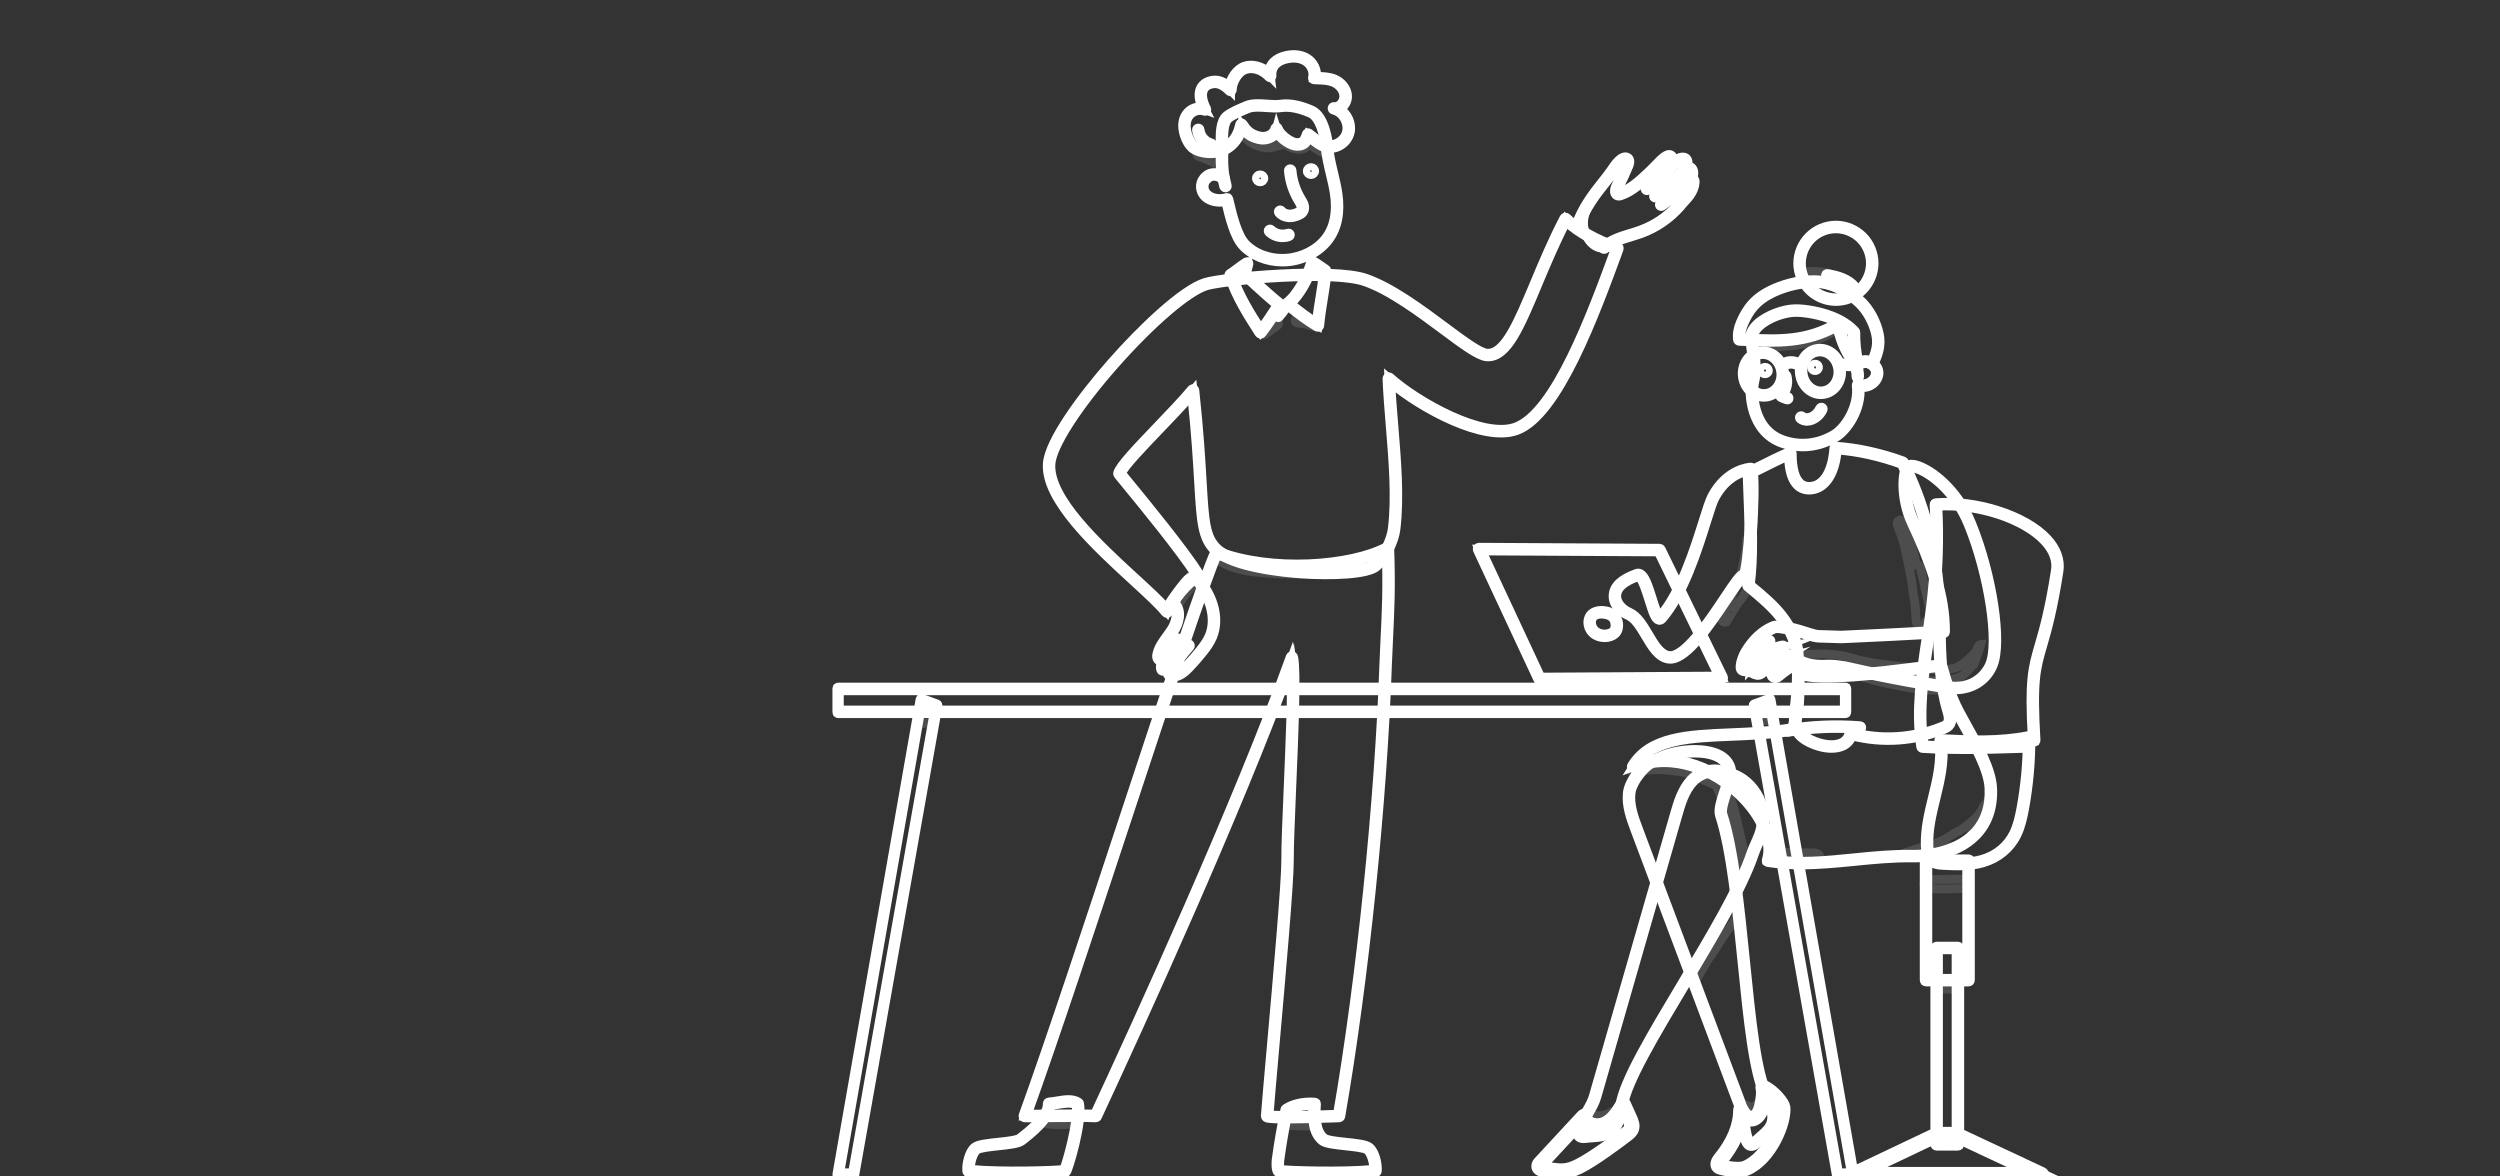 <?xml version="1.0" encoding="utf-8"?>
<!-- Generator: Adobe Illustrator 27.9.0, SVG Export Plug-In . SVG Version: 6.00 Build 0)  -->
<svg version="1.1" id="Layer_1" xmlns="http://www.w3.org/2000/svg" xmlns:xlink="http://www.w3.org/1999/xlink" x="0px" y="0px"
	 viewBox="0 0 850 400" style="enable-background:new 0 0 850 400;" xml:space="preserve">
<rect x="0" y="0" width="850" height="400" fill="#333333" stroke="none"/>
<style type="text/css">
	.st0{fill:none;stroke:#FFFFFF;stroke-width:3;stroke-miterlimit:10;}
	.st1{opacity:0.129;}
	.st2{fill:none;stroke:#FFFFFF;stroke-width:4;stroke-miterlimit:10;}
</style>
<g>
	<g>
		<g>
			<path class="st0" d="M545.28,84.32c-2.07,0.26-4.03-1.16-5.2-2.89c-1.74-2.59-2.17-6.01-1.11-8.95c0.52-1.44,1.36-2.74,2.19-4.02
				c3.07-4.73,6.16-9.48,9.86-13.74c0.44-0.51,1.04-1.06,1.7-0.9c0.53,0.13,0.85,0.7,0.87,1.25c0.02,0.55-0.2,1.07-0.41,1.57
				c-1.12,2.62-2.23,5.25-3.35,7.87c-0.16,0.38-0.31,0.85-0.05,1.16c0.17,0.2,0.45,0.26,0.72,0.28c1.54,0.1,2.96-0.76,4.19-1.69
				c4.05-3.03,7.31-6.98,11.08-10.36c0.42-0.38,0.93-0.78,1.49-0.72c0.64,0.07,1.09,0.74,1.13,1.39c0.04,0.65-0.22,1.27-0.46,2.1
				c0.77-0.94,1.84-1.6,2.9-2.19c0.35-0.19,0.71-0.39,1.1-0.45c0.39-0.06,0.83,0.02,1.11,0.31c0.32,0.35,0.33,0.88,0.26,1.36
				c-0.09,0.64-0.27,1.26-0.59,2c0.25-0.19,0.5-0.38,0.79-0.51c0.29-0.12,0.62-0.17,0.91-0.07c0.32,0.12,0.56,0.4,0.68,0.72
				c0.12,0.32,0.14,0.67,0.14,1.01c-0.02,0.71-0.15,1.42-0.17,2.15c0.49,0.09,0.8,0.61,0.82,1.11c0.02,0.5-0.19,0.97-0.42,1.41
				c-1.28,2.49-3.22,4.58-5.13,6.63c-1.46,1.57-2.93,3.15-4.66,4.42c-0.85,0.62-1.75,1.17-2.65,1.71c-1.02,0.62-2.05,1.24-3.16,1.69
				c-0.87,0.35-1.78,0.6-2.69,0.86c-2.24,0.65-4.44,1.4-6.61,2.26C548.75,81.83,546.92,82.65,545.28,84.32z"/>
		</g>
		<g>
			<path class="st0" d="M559.95,64.84c-0.19,0-0.38-0.09-0.51-0.26c-0.2-0.28-0.13-0.67,0.15-0.86c2.82-2,5.37-4.36,7.61-7
				c1.87-2.21,3.53-3.33,4.94-3.33c0,0,0.01,0,0.01,0c0.56,0,1.07,0.2,1.35,0.53c0.91,1.06,0.21,2.87-0.13,3.74
				c-0.04,0.09-0.07,0.17-0.08,0.21c-0.06,0.3-0.32,0.52-0.64,0.5c-0.34-0.02-0.6-0.31-0.58-0.65c0.01-0.14,0.05-0.25,0.15-0.51
				c0.51-1.32,0.63-2.16,0.34-2.49c0,0,0,0,0,0c0,0-0.15-0.11-0.5-0.09c-0.58,0.04-1.86,0.46-3.91,2.89
				c-2.3,2.72-4.94,5.14-7.84,7.21C560.2,64.8,560.08,64.84,559.95,64.84z M573.3,57.79C573.3,57.79,573.3,57.79,573.3,57.79
				C573.3,57.79,573.3,57.79,573.3,57.79z"/>
		</g>
		<g>
			<path class="st0" d="M536.21,77.81c-0.06,0-0.13-0.01-0.2-0.03c-0.32-0.11-0.5-0.46-0.39-0.78c2.16-6.49,6.07-11.41,9.2-15.36
				c1.16-1.46,2.25-2.83,3.08-4.08c0.87-1.3,1.86-2.78,3.31-3.76c0.81-0.54,1.59-0.65,2.19-0.29c0.81,0.48,0.97,1.56,0.43,2.89
				c-1.02,2.48-2.15,4.95-3.37,7.34c-0.29,0.57-0.4,1.3-0.25,1.6c0.03,0.05,0.05,0.08,0.14,0.09c0.12,0.02,0.32-0.05,0.45-0.1
				c3.58-1.23,6.46-3.93,9.24-6.54c0.28-0.26,0.55-0.52,0.83-0.77c0.59-0.55,1.24-1.22,1.86-1.87c2.18-2.27,4.07-4.23,5.48-3.45
				c0.49,0.27,0.74,0.82,0.76,1.64c0.02,1.05-0.49,3.1-1.09,3.46c-0.29,0.18-0.67,0.08-0.85-0.21c-0.16-0.26-0.1-0.59,0.12-0.78
				c0.37-0.54,0.83-2.73,0.46-3.01c-0.58-0.32-2.79,1.99-3.98,3.22c-0.64,0.66-1.3,1.35-1.91,1.92c-0.28,0.26-0.55,0.51-0.83,0.77
				c-2.88,2.7-5.86,5.48-9.68,6.8c-0.24,0.08-0.63,0.22-1.06,0.15c-0.46-0.08-0.83-0.35-1.04-0.76c-0.39-0.77-0.16-1.92,0.25-2.72
				c1.2-2.36,2.32-4.8,3.33-7.25c0.23-0.56,0.33-1.2,0.09-1.35c-0.16-0.09-0.5,0.01-0.86,0.25c-1.25,0.84-2.13,2.15-2.98,3.42
				c-0.87,1.29-1.97,2.69-3.14,4.16c-3.08,3.88-6.9,8.7-9,14.98C536.71,77.65,536.47,77.81,536.21,77.81z"/>
		</g>
		<g>
			<path class="st0" d="M562.81,67.34c-0.2,0-0.4-0.1-0.52-0.27c-0.19-0.28-0.11-0.67,0.17-0.86c3.41-2.28,6.48-5.03,9.12-8.16
				l0.04-0.04c0.34-0.41,0.73-0.87,1.26-1.17c0.71-0.41,1.56-0.42,2.15-0.02c1.22,0.82,1.02,2.86,0.28,4.52
				c-0.14,0.31-0.5,0.45-0.82,0.31c-0.31-0.14-0.45-0.51-0.31-0.82c0.66-1.48,0.6-2.7,0.17-2.99c-0.2-0.13-0.54-0.1-0.84,0.07
				c-0.34,0.2-0.63,0.54-0.93,0.9l-0.04,0.04c-2.72,3.22-5.88,6.04-9.38,8.39C563.05,67.3,562.93,67.34,562.81,67.34z"/>
		</g>
		<g>
			<path class="st0" d="M545.4,84.82c-0.17,0-0.34-0.07-0.46-0.2c-0.23-0.25-0.21-0.65,0.04-0.88c2.61-2.38,6.02-3.42,9.32-4.42
				c1.15-0.35,2.34-0.71,3.46-1.13c4.84-1.77,9.2-4.75,12.61-8.62c0.53-0.66,1.06-1.25,1.59-1.82c0.58-0.63,1.12-1.23,1.59-1.87
				c0.96-1.3,1.5-2.65,1.56-3.92c0.01-0.26-0.02-0.33-0.03-0.33c-0.02,0-0.2,0.03-0.42,0.17c-0.57,0.35-1.04,0.85-1.55,1.37
				l-0.11,0.12c-2.4,2.49-5.03,4.79-7.83,6.82c-0.28,0.2-0.66,0.14-0.87-0.14c-0.2-0.28-0.14-0.66,0.14-0.87
				c2.74-1.99,5.32-4.24,7.67-6.68l0.11-0.12c0.54-0.56,1.09-1.14,1.79-1.57c0.73-0.45,1.47-0.45,1.94,0
				c0.4,0.38,0.42,0.92,0.4,1.29c-0.08,1.51-0.7,3.1-1.8,4.59c-0.51,0.69-1.08,1.31-1.68,1.97c-0.51,0.56-1.03,1.13-1.55,1.79
				c-3.56,4.04-8.1,7.14-13.13,8.99c-1.16,0.42-2.36,0.79-3.53,1.15c-3.32,1.01-6.45,1.97-8.85,4.15
				C545.7,84.76,545.55,84.82,545.4,84.82z"/>
		</g>
	</g>
	<g>
		<path class="st0" d="M437.47,377.38c-1.19,5.62-2.18,11.3-2.96,17.02c-0.11,0.79-0.16,3.23,0.37,3.75c0.41,0.4,21.61,1.16,32.78,0
			c0.23-2.32-0.76-6.37-2.47-7.66c-2.12-1.6-13.17-1.41-15.28-3.03c-3.2-2.46-3.24-7.73-2.94-12.13
			C443.56,375.11,440.09,375.69,437.47,377.38z"/>
		<path class="st0" d="M451.67,399.38c-1.68,0-3.2-0.01-4.44-0.03c-3.16-0.04-6.24-0.13-8.65-0.25c-3.8-0.19-3.93-0.31-4.13-0.51
			c-0.92-0.9-0.55-4.24-0.55-4.28c0.77-5.71,1.77-11.45,2.96-17.06c0.03-0.16,0.13-0.3,0.27-0.39c2.53-1.63,6.04-2.39,9.89-2.14
			c0.16,0.01,0.32,0.09,0.43,0.21c0.11,0.12,0.16,0.29,0.15,0.45c-0.29,4.21-0.25,9.33,2.7,11.59c0.92,0.71,4.35,1.08,7.37,1.4
			c3.45,0.37,6.71,0.72,7.9,1.62c2,1.5,2.94,5.87,2.71,8.21c-0.03,0.29-0.26,0.53-0.55,0.56
			C462.91,399.26,456.59,399.38,451.67,399.38z M435.27,397.61c2.13,0.35,21,1.01,31.81-0.03c0.04-2.26-0.92-5.59-2.25-6.6
			c-0.92-0.69-4.31-1.06-7.29-1.38c-3.49-0.38-6.79-0.73-7.99-1.65c-3.24-2.5-3.49-7.41-3.22-12.03c-3.23-0.12-6.14,0.53-8.3,1.84
			c-1.16,5.5-2.14,11.12-2.89,16.71C435,395.43,435.06,397.11,435.27,397.61z M435.32,397.71L435.32,397.71L435.32,397.71z"/>
	</g>
	<g>
		<path class="st0" d="M366.44,375.29c1.2,5.63-3.79,22.33-4.32,22.86c-0.41,0.4-21.61,1.16-32.78,0c-0.23-2.32,0.76-6.37,2.47-7.66
			c2.12-1.6,13.17-1.41,15.28-3.03c3.2-2.46,9.92-7.78,9.61-12.17C360.11,375.07,363.81,373.6,366.44,375.29z"/>
		<path class="st0" d="M345.32,399.38c-4.92,0-11.23-0.12-16.06-0.62c-0.29-0.03-0.52-0.26-0.55-0.56
			c-0.23-2.34,0.71-6.71,2.71-8.21c1.19-0.9,4.45-1.25,7.9-1.62c3.02-0.33,6.45-0.69,7.37-1.4c2.39-1.84,9.66-7.43,9.37-11.64
			c-0.01-0.16,0.04-0.33,0.15-0.45c0.11-0.12,0.26-0.2,0.43-0.21c0.95-0.06,1.96-0.23,2.93-0.39c2.52-0.42,5.13-0.85,7.2,0.48
			c0.14,0.09,0.24,0.23,0.27,0.39c1.24,5.85-3.72,22.67-4.5,23.43c-0.2,0.19-0.33,0.32-4.13,0.51c-2.42,0.12-5.49,0.21-8.65,0.25
			C348.52,399.37,347,399.38,345.32,399.38z M329.91,397.58c10.77,1.03,29.54,0.39,31.79,0.03c0.91-1.99,5.07-16.6,4.18-21.94
			c-1.64-0.91-3.81-0.55-6.11-0.17c-0.81,0.13-1.64,0.27-2.47,0.35c-0.28,4.72-7.18,10.04-9.85,12.09c-1.2,0.92-4.5,1.28-7.99,1.65
			c-2.99,0.32-6.37,0.69-7.29,1.38C330.83,391.99,329.87,395.32,329.91,397.58z M361.62,397.77L361.62,397.77L361.62,397.77z"/>
	</g>
	<g class="st1">
		<path class="st0" d="M364.82,378.64c-0.03,0.01-0.05,0.01-0.08,0.02c-2.16,0.02-4.31,0.17-6.47,0.22c-0.96,0.11-2-0.35-2.92,0.02
			c-1.69,0.65-1.15,3.25,0.65,3.23c2.45,0.24,4.95,0.36,7.4,0.16c0.48-0.04,0.96-0.12,1.45-0.14c0.46-0.02,0.93-0.02,1.33-0.27
			C367.94,380.83,366.8,378.11,364.82,378.64z"/>
	</g>
	<g class="st1">
		<path class="st0" d="M445.96,379.81c-2.04-0.13-4.09-0.11-6.13-0.11c-0.65,0-1.3-0.03-1.95-0.05c-0.35-0.01-0.73-0.07-1.05,0.11
			c-1.47,0.56-1,2.83,0.57,2.82c2.26,0.18,4.53,0.23,6.8,0.28c0.78-0.04,1.63,0.23,2.36-0.07
			C448.12,382.19,447.62,379.79,445.96,379.81z"/>
	</g>
	<g>
		<path class="st0" d="M407.37,195.56c-5.87-9.24-19.84-26.06-26.77-34.53c1.03-3.82,17.01-18.69,25.04-28.25
			c4.18,38.28,1.25,47.92,7.95,54.18c9.05,8.45,49.31,9.93,54.23,5.16c3.23-3.13,5.73-8.44,6.2-12.33
			c1.89-15.67-1.22-35.26-1.81-51.04c9.37,8.43,32,21.29,43.41,17c13.51-5.08,25.67-37.72,34.32-61.35
			c-7.31-2.31-13.79-6.09-17.66-9.95c-12.01,23.06-17.2,47.02-26.76,46.25c-5.99-0.48-25.72-20.14-41.37-25.54
			c-10.97-3.78-47.79-0.45-54.09,1.41c-13.67,4.05-52.4,47.23-53.35,61.1c-1.13,16.65,32.46,40.68,40.05,50.25
			C398.3,204.08,403.71,197.64,407.37,195.56z"/>
		<path class="st0" d="M396.76,208.55c-0.19,0-0.37-0.09-0.49-0.23c-2.08-2.62-6.19-6.4-10.96-10.77
			c-12.69-11.64-30.06-27.58-29.22-39.91c0.52-7.69,11.74-22.91,22.05-34.6c9.74-11.03,23.89-24.73,31.73-27.05
			c6.47-1.92,43.45-5.2,54.47-1.41c8.8,3.03,18.89,10.54,27,16.58c6.3,4.68,11.73,8.73,14.22,8.93
			c5.97,0.46,10.44-10.22,16.11-23.76c2.86-6.83,6.09-14.56,10.05-22.16c0.09-0.18,0.26-0.3,0.46-0.33c0.2-0.03,0.39,0.03,0.53,0.17
			c3.94,3.94,10.45,7.6,17.41,9.8c0.16,0.05,0.29,0.17,0.37,0.32c0.07,0.15,0.08,0.33,0.03,0.49
			c-8.23,22.48-20.68,56.44-34.69,61.72c-11.32,4.26-32.91-7.66-42.95-16.17c0.21,4.62,0.61,9.5,1.04,14.63
			c0.99,11.98,2,24.36,0.71,35.07c-0.52,4.27-3.2,9.61-6.39,12.7c-2.9,2.81-15.53,3.29-26.04,2.55c-5.27-0.37-22.96-2.02-29.04-7.7
			c-4.5-4.2-4.83-9.84-5.63-23.47c-0.42-7.12-0.99-16.77-2.36-29.66c-3.09,3.58-7.09,7.74-10.96,11.78
			c-5.87,6.12-11.92,12.44-12.92,14.84l1.86,2.27c7.25,8.84,19.38,23.64,24.73,32.06c0.09,0.14,0.12,0.32,0.08,0.48
			c-0.04,0.16-0.15,0.31-0.29,0.39c-3.4,1.94-8.81,8.25-10.33,12.06c-0.08,0.2-0.27,0.35-0.49,0.38
			C396.82,208.55,396.79,208.55,396.76,208.55z M446.63,94.03c-14.5,0-32.14,1.87-36.4,3.14c-6.15,1.82-18.67,12.55-31.16,26.69
			c-12.8,14.49-21.33,27.79-21.75,33.86c-0.8,11.73,16.32,27.44,28.82,38.91c4.36,4,8.19,7.51,10.45,10.14
			c1.91-3.86,6.54-9.21,9.9-11.41c-5.47-8.44-17.22-22.77-24.3-31.41l-2.08-2.54c-0.13-0.15-0.17-0.36-0.12-0.55
			c0.66-2.46,6.53-8.58,13.32-15.67c4.26-4.45,8.67-9.05,11.84-12.82c0.16-0.19,0.42-0.27,0.65-0.19c0.24,0.07,0.41,0.28,0.44,0.53
			c1.49,13.64,2.08,23.76,2.52,31.15c0.78,13.28,1.1,18.78,5.24,22.64c4.6,4.29,17.63,6.62,28.28,7.37
			c12.13,0.85,22.91-0.1,25.09-2.21c2.95-2.86,5.54-8,6.02-11.96c1.28-10.58,0.27-22.9-0.71-34.82c-0.47-5.68-0.91-11.05-1.1-16.12
			c-0.01-0.25,0.13-0.48,0.36-0.58c0.23-0.11,0.49-0.07,0.68,0.1c9.02,8.12,31.66,21.07,42.78,16.88
			c13.35-5.03,25.58-38.11,33.74-60.38c-6.57-2.16-12.7-5.59-16.69-9.32c-3.76,7.32-6.87,14.75-9.63,21.33
			c-5.93,14.19-10.26,24.53-16.84,24.54c-0.17,0-0.34-0.01-0.51-0.02c-2.84-0.23-8.14-4.17-14.86-9.17
			c-8.04-5.98-18.05-13.43-26.67-16.4C460.34,94.5,453.88,94.03,446.63,94.03z"/>
	</g>
	<g>
		<path class="st0" d="M435.05,103.57c-1.99,3.1-3.99,6.19-6.44,9.41c-3.96-6.15-7.97-12.49-10.19-19.46
			c1.35-0.8,4.24-3.14,5.59-3.94c-0.26,1.55-0.97,3-0.72,3.46C423.46,93.33,431.17,100.58,435.05,103.57z"/>
		<path class="st0" d="M428.61,113.6c-0.01,0-0.02,0-0.02,0c-0.2-0.01-0.39-0.11-0.5-0.28c-3.73-5.79-7.95-12.35-10.26-19.61
			c-0.09-0.28,0.03-0.57,0.28-0.72c0.65-0.38,1.71-1.17,2.74-1.94c1.1-0.82,2.14-1.59,2.85-2.01c0.21-0.12,0.47-0.11,0.67,0.02
			c0.2,0.14,0.3,0.38,0.26,0.61c-0.12,0.69-0.31,1.33-0.48,1.9c-0.12,0.4-0.28,0.94-0.29,1.17c0.87,0.93,7.97,7.57,11.56,10.33
			c0.26,0.2,0.32,0.56,0.14,0.83c-1.97,3.05-4,6.21-6.47,9.45C428.99,113.51,428.81,113.6,428.61,113.6z M419.16,93.79
			c2.19,6.62,6.01,12.7,9.49,18.11c2.08-2.79,3.86-5.53,5.57-8.19c-3.77-2.99-11.21-9.89-11.47-10.38c-0.27-0.49-0.08-1.13,0.21-2.1
			c0.02-0.08,0.05-0.16,0.07-0.25c-0.46,0.33-0.95,0.7-1.44,1.06C420.69,92.71,419.83,93.35,419.16,93.79z"/>
	</g>
	<g>
		<path class="st0" d="M451.19,50.13c0.49,5.27,2.29,10.34,3.08,15.58s0.44,10.93-3,15.51c-3.03,4.03-8.37,6.8-13.88,7.2
			c-5.52,0.4-11.06-1.59-14.41-5.17c-3.15-3.36-4.81-11.45-5.81-15.48c-2.37,0.73-5.18,0.36-6.89-1.09
			c-1.71-1.46-2.07-4.01-0.61-5.78c1.46-1.77,3.56-2.31,6.33-0.4c-0.66-3.34-0.55-6.71-0.52-8.26c0.1-4.2-0.7-10.29,1.9-12.46
			c1.47-1.22,4.76-2.58,6.59-3.35c3.17-1.34,8.06,0.09,11.52-0.42c3.45-0.51,7.22,0.62,10.25,1.94
			C449.38,39.53,450.82,46.18,451.19,50.13z"/>
		<path class="st0" d="M435.99,89.08c-5.21,0-10.27-2.01-13.46-5.41c-2.94-3.14-4.56-9.91-5.63-14.4c-0.06-0.26-0.12-0.51-0.18-0.74
			c-2.49,0.56-5.17,0.04-6.84-1.38c-2.03-1.73-2.33-4.65-0.69-6.64c0.95-1.16,2.93-2.71,5.98-1.21c-0.41-2.87-0.34-5.57-0.31-6.96
			l0-0.1c0.02-0.86,0-1.8-0.01-2.79c-0.07-3.86-0.15-8.23,2.14-10.13c1.49-1.24,4.65-2.57,6.54-3.36l0.21-0.09
			c2.01-0.85,4.57-0.67,7.05-0.49c1.68,0.12,3.27,0.23,4.62,0.03c2.98-0.44,6.54,0.23,10.59,1.99c4.6,2,5.64,10.92,5.8,12.69l0,0
			c0.27,2.93,0.97,5.87,1.65,8.71c0.53,2.22,1.08,4.52,1.43,6.83c0.98,6.53-0.06,11.9-3.12,15.97c-3.14,4.18-8.63,7.04-14.33,7.44
			C436.95,89.07,436.47,89.08,435.99,89.08z M417.17,67.15c0.11,0,0.21,0.03,0.31,0.08c0.15,0.08,0.26,0.23,0.3,0.39
			c0.1,0.42,0.21,0.87,0.33,1.37c0.98,4.09,2.61,10.94,5.33,13.84c3.24,3.45,8.57,5.36,13.92,4.97c5.36-0.38,10.5-3.05,13.43-6.95
			c2.84-3.79,3.81-8.85,2.88-15.04c-0.34-2.25-0.88-4.53-1.41-6.73c-0.69-2.88-1.4-5.87-1.68-8.89l0,0
			c-0.42-4.55-2-10.34-5.06-11.67c-3.83-1.67-7.17-2.3-9.92-1.9c-1.48,0.22-3.21,0.1-4.89-0.02c-2.33-0.16-4.74-0.33-6.48,0.4
			l-0.21,0.09c-1.83,0.77-4.88,2.05-6.23,3.17c-1.83,1.52-1.76,5.58-1.69,9.16c0.02,1,0.04,1.95,0.01,2.84l0,0.1
			c-0.04,1.56-0.12,4.82,0.51,8.02c0.05,0.25-0.06,0.5-0.27,0.64c-0.21,0.14-0.48,0.13-0.69-0.01c-2.23-1.54-4.08-1.44-5.5,0.28
			c-1.21,1.47-0.97,3.62,0.54,4.91c1.5,1.28,4.03,1.67,6.31,0.97C417.05,67.16,417.11,67.15,417.17,67.15z"/>
	</g>
	<g>
		<path class="st0" d="M434.03,43.84c0.72,2.29,4.64,5.26,6.93,5.29s3.06-1.1,3.78-3.36c2.18,1.61,3.85,3.31,5.98,3.91
			c3.26,0.92,6.98-1.4,7.72-4.81c0.75-3.41-1.62-7.27-4.92-8c2.2,0.33,4.15-2.05,3.99-4.36c-0.16-2.31-1.96-4.26-4.04-5.09
			c-2.08-0.84-4.38-0.75-6.63-0.88c0.64-2.31-0.66-4.91-2.64-6.18c-1.98-1.27-4.47-1.39-6.72-0.91c-1.48,0.32-2.95,0.9-4.05,1.99
			c-1.1,1.08-1.76,2.73-1.55,4.41c-2.22-2.34-5.59-3.75-8.57-2.75c-2.97,1-4.94,4.92-4.94,7.5c-1.64-1.69-3.71-3.01-5.97-2.68
			c-4.5,0.64-5.18,4.58-2.7,9.35c-2.51-0.97-6,0.38-6.84,3.98c-0.62,2.68,0.7,6.74,2.7,8.62c1.99,1.88,8.54,3.05,12.73-0.55
			c2.33-2,3.29-4.53,3.81-6.87c1.53,2.16,2.63,3.64,6.05,4.44C430.63,47.44,433.42,46.22,434.03,43.84z"/>
		<path class="st0" d="M411.55,52.25c-2.77,0-5.28-0.88-6.41-1.95c-2.19-2.06-3.53-6.37-2.88-9.21c0.42-1.82,1.5-3.27,3.06-4.09
			c1.02-0.54,2.18-0.76,3.28-0.65c-1.09-2.56-1.23-4.84-0.38-6.48c0.73-1.41,2.14-2.31,4.1-2.59c1.85-0.26,3.72,0.4,5.57,1.99
			c0.51-2.75,2.52-5.86,5.23-6.77c2.59-0.87,5.67-0.11,8.16,1.93c0.17-1.28,0.77-2.5,1.72-3.44c1.05-1.03,2.51-1.76,4.36-2.15
			c2.72-0.58,5.28-0.23,7.19,0.99c2.09,1.34,3.31,3.86,3.05,6.12c0.18,0.01,0.36,0.01,0.54,0.02c1.86,0.07,3.79,0.14,5.59,0.86
			c2.48,1,4.26,3.26,4.43,5.63c0.1,1.44-0.51,2.96-1.6,3.97c-0.28,0.26-0.59,0.48-0.9,0.65c2.54,1.58,4.08,4.88,3.41,7.92
			c-0.4,1.84-1.61,3.47-3.31,4.49c-1.62,0.97-3.51,1.26-5.19,0.79c-1.72-0.49-3.15-1.62-4.66-2.82c-0.28-0.22-0.56-0.45-0.86-0.68
			c-0.74,1.92-1.76,3-4.09,2.97c-2.16-0.03-5.42-2.25-6.89-4.46c-1.16,1.8-3.61,2.75-6.07,2.18c-2.97-0.69-4.29-1.85-5.63-3.61
			c-0.54,1.84-1.54,4.08-3.68,5.91C416.59,51.58,413.97,52.25,411.55,52.25z M408.02,37.56c-0.72,0-1.46,0.18-2.13,0.53
			c-1.23,0.65-2.09,1.81-2.43,3.27c-0.56,2.43,0.64,6.26,2.52,8.03c1.88,1.78,8.06,2.74,11.9-0.57c2.39-2.05,3.2-4.71,3.61-6.54
			c0.05-0.24,0.24-0.42,0.48-0.47c0.24-0.05,0.49,0.05,0.63,0.25c1.41,1.99,2.42,3.43,5.68,4.19c2.05,0.48,4.6-0.44,5.15-2.57
			c0.07-0.27,0.31-0.46,0.58-0.47c0.28-0.03,0.52,0.17,0.61,0.43c0.64,2.01,4.32,4.83,6.35,4.85c1.75,0.02,2.44-0.61,3.18-2.93
			c0.06-0.19,0.21-0.34,0.4-0.4c0.19-0.06,0.4-0.03,0.56,0.09c0.55,0.41,1.07,0.82,1.56,1.21c1.47,1.17,2.74,2.18,4.22,2.6
			c1.35,0.38,2.88,0.14,4.21-0.66c1.41-0.84,2.41-2.19,2.74-3.7c0.67-3.08-1.49-6.6-4.45-7.26c-0.33-0.07-0.54-0.39-0.48-0.72
			c0.06-0.33,0.37-0.55,0.7-0.5c0.71,0.11,1.45-0.15,2.08-0.73c0.82-0.76,1.28-1.9,1.21-2.97c-0.15-2.2-1.95-3.87-3.65-4.56
			c-1.59-0.64-3.33-0.71-5.17-0.78c-0.42-0.02-0.85-0.03-1.27-0.05c-0.19-0.01-0.36-0.1-0.47-0.26c-0.11-0.15-0.14-0.35-0.09-0.53
			c0.53-1.92-0.49-4.28-2.38-5.49c-1.64-1.05-3.86-1.34-6.26-0.83c-1.61,0.34-2.87,0.96-3.75,1.82c-1.02,1.01-1.55,2.5-1.37,3.89
			c0.03,0.27-0.11,0.52-0.35,0.64c-0.24,0.11-0.53,0.06-0.72-0.13c-2.29-2.42-5.4-3.44-7.92-2.59c-2.75,0.92-4.51,4.71-4.52,6.91
			c0,0.25-0.15,0.48-0.39,0.57c-0.23,0.09-0.5,0.04-0.68-0.14c-1.86-1.91-3.69-2.76-5.44-2.5c-1.56,0.22-2.63,0.87-3.17,1.93
			c-0.79,1.53-0.45,3.85,0.94,6.53c0.12,0.23,0.08,0.51-0.09,0.7c-0.17,0.19-0.44,0.26-0.69,0.16
			C409.02,37.64,408.53,37.56,408.02,37.56z"/>
	</g>
	<g>
		<path class="st0" d="M446.98,58.2c0.02-0.66-0.53-1.2-1.22-1.22c-0.69-0.02-1.26,0.5-1.28,1.16c-0.02,0.66,0.53,1.2,1.22,1.22
			C446.39,59.37,446.96,58.86,446.98,58.2z"/>
	</g>
	<g>
		<path class="st0" d="M429.7,60.67c0.02-0.66-0.53-1.2-1.22-1.22s-1.26,0.5-1.28,1.16c-0.02,0.66,0.53,1.2,1.22,1.22
			C429.11,61.85,429.68,61.33,429.7,60.67z"/>
	</g>
	<g>
		<path class="st0" d="M436.1,80.83c-1.74,0-3.48-0.67-4.74-1.9c-0.24-0.24-0.25-0.63-0.01-0.88c0.24-0.24,0.63-0.25,0.88-0.01
			c1.44,1.41,3.77,1.92,5.67,1.23c0.32-0.12,0.68,0.05,0.79,0.37c0.12,0.32-0.05,0.68-0.37,0.79
			C437.6,80.71,436.85,80.83,436.1,80.83z"/>
	</g>
	<g>
		<path class="st0" d="M438.52,74.03c-0.12,0-0.25,0-0.37-0.01c-1.38-0.09-2.61-0.69-3.39-1.65c-0.21-0.27-0.17-0.66,0.09-0.87
			c0.27-0.22,0.66-0.17,0.87,0.09c0.55,0.68,1.49,1.13,2.5,1.19c0.91,0.06,1.9-0.16,2.95-0.64c0.35-0.16,0.73-0.36,0.95-0.66
			c0.26-0.36,0.31-0.92,0.13-1.51c-0.16-0.51-0.45-1-0.76-1.51l-0.15-0.25c-1.85-3.07-2.99-6.59-3.29-10.17
			c-0.03-0.34,0.22-0.64,0.57-0.67c0.34-0.03,0.64,0.22,0.67,0.57c0.28,3.39,1.36,6.72,3.11,9.63l0.15,0.24
			c0.34,0.55,0.69,1.13,0.89,1.79c0.3,0.97,0.18,1.91-0.31,2.59c-0.38,0.53-0.94,0.83-1.43,1.06
			C440.6,73.78,439.53,74.03,438.52,74.03z"/>
	</g>
	<g>
		<path class="st0" d="M416.67,63.88c-0.27,0-0.53-0.18-0.6-0.46c-0.3-1.15-0.44-1.77-0.69-2.89c-0.08-0.33,0.13-0.67,0.47-0.74
			c0.33-0.08,0.67,0.13,0.74,0.47c0.25,1.11,0.39,1.72,0.68,2.85c0.09,0.33-0.11,0.67-0.44,0.76
			C416.78,63.87,416.73,63.88,416.67,63.88z"/>
	</g>
	<g>
		<path class="st0" d="M411.76,49.81c-0.05,0-0.1-0.01-0.15-0.02c-2.54-0.63-4.56-2.98-4.81-5.59c-0.03-0.34,0.22-0.64,0.56-0.67
			c0.34-0.03,0.64,0.22,0.67,0.56c0.2,2.1,1.83,3.99,3.87,4.5c0.33,0.08,0.53,0.42,0.45,0.75
			C412.29,49.62,412.04,49.81,411.76,49.81z"/>
	</g>
	<g class="st1">
		<path class="st0" d="M450.85,49.2c-1.13-0.67-2.28-1.3-3.36-2.05c-0.72-0.38-1.32-1.13-2.13-1.27c-1.1-0.19-1.78,0.87-1.59,1.77
			c-0.18,0.14-0.38,0.24-0.59,0.31c-0.02,0.03-0.04,0.07-0.07,0.1c-0.02,0.03-0.04,0.05-0.05,0.07c-0.07,0.07-0.14,0.14-0.22,0.21
			c-0.03,0.03-0.07,0.05-0.1,0.07c-0.07,0.04-0.16,0.07-0.23,0.1c-0.26,0.07-0.52,0.13-0.79,0.15c-0.01,0-0.01,0-0.02,0
			c-1.16,0-2.53-0.56-3.23-0.93c-0.03-0.02-0.05-0.03-0.08-0.05c-0.06-0.04-0.4-0.24-0.52-0.32c-0.64-0.42-1.28-0.85-1.88-1.34
			c-0.14-0.13-0.28-0.28-0.41-0.43c-0.12-0.5-0.54-0.97-1.07-0.92c-0.54-0.02-1,0.57-0.89,1.1c0.02,0.07,0.04,0.14,0.07,0.21
			c0,0.01,0,0.03,0,0.04c-0.01,0.03-0.02,0.05-0.02,0.07c-0.04,0.02-0.07,0.04-0.11,0.06c-0.17,0-0.34,0.05-0.48,0.15
			c-0.07,0.04-0.15,0.09-0.19,0.11c-0.49,0.26-1.07,0.5-1.46,0.63c-0.2-0.2-0.48-0.34-0.83-0.33c-1.46-0.09-1.93-0.2-3.69-0.85
			c-0.66-0.19-0.49-0.35-1.6-0.57c-0.3,0-0.55,0.1-0.75,0.26c-0.11-0.11-0.21-0.22-0.31-0.34c-0.18-0.23-0.25-0.34-0.3-0.4
			c-0.37-0.26-0.74-0.54-1.09-0.83c-0.41,0.05-0.79,0.37-0.75,0.87c-0.02,0.22,0.11,0.4,0.23,0.57c0.19,0.3,0.39,0.6,0.61,0.88
			c-0.07-0.1-0.17-0.28-0.05-0.08c0.52,0.78,1.22,1.42,1.97,1.98c1.21,0.87,2.6,1.44,4.04,1.79c0.99,0.23,2,0.4,3.02,0.27
			c0.08-0.01,0.16-0.02,0.24-0.04c-0.03,0-0.07,0-0.1,0c0.8-0.07,1.57-0.46,2.17-0.99c0.43-0.4,0.76-0.9,1-1.44
			c0.68,0.62,1.43,1.16,2.21,1.63c0.8,0.44,1.33,0.8,2.69,1.15c1.39,0.37,3.03,0.3,4.17-0.67c0.29-0.28,0.54-0.6,0.77-0.93
			c0.89,0.64,1.78,1.27,2.71,1.86c0.8,0.45,1.62,1.01,2.55,1.12C451.87,51.92,452.21,49.9,450.85,49.2z"/>
	</g>
	<g class="st1">
		<path class="st0" d="M407.03,52.2c0.23-0.65,0.93-0.55,1.48-0.5c0.82,0.06,1.64,0.01,2.45,0.06c0.6,0.04,1.21,0.1,1.81,0.07
			c-0.01,0-0.01,0-0.02,0c0.19-0.01,0.34-0.01,0,0c0.32,0,0.65-0.07,0.97-0.05c0.05-0.16,0.13-0.3,0.27-0.41
			c0.59-0.55,1.63-0.02,1.53,0.78c-0.07,0.61-0.14,1.22-0.13,1.83c0.13,0.88,0.27,2.29-1,2.24c-0.25-0.02-0.46-0.15-0.65-0.32
			c0.04,0.07-0.6-0.35-0.76-0.42c-0.67-0.38-1.92-0.92-3.16-1.46c-0.64-0.26-1.29-0.5-1.94-0.7c-0.05-0.01-0.1-0.02-0.15-0.04
			c-0.04-0.01-0.11-0.02-0.18-0.04C407.12,53.11,406.87,52.62,407.03,52.2z"/>
	</g>
	<g class="st1">
		<path class="st0" d="M428.93,112.25c0.2-0.42,0.68-0.69,0.96-1.06c0.68-0.76,1.43-1.74,1.61-2.11c0.16-0.26,0.32-0.52,0.46-0.79
			c0.12-0.29,0.28-0.58,0.59-0.69c0.69-0.29,1.42,0.49,1.09,1.16c-0.08,0.15-0.16,0.3-0.24,0.45c0.07-0.04,0.15-0.08,0.23-0.09
			c0.91-0.25,1.48,1.01,0.71,1.55c-0.92,0.63-1.8,1.31-2.68,1.99c-0.86,0.59-1.52,1-1.99,1.16
			C428.75,114.09,428.16,112.81,428.93,112.25z"/>
	</g>
	<g class="st1">
		<path class="st0" d="M440.45,108.62c0.18-0.44,0.34-0.88,0.56-1.31c0.1-0.22,0.14-0.49,0.35-0.64c0.47-0.47,1.16-0.22,1.41,0.26
			c0.03,0,0.06,0,0.09,0.01c0.37,0.06,0.63,0.37,0.91,0.6c0.46,0.41,0.43,0.51,0.5,0.65c0,0.01,0.01,0.01,0.01,0.01
			c0.08,0.1,0.13,0.21,0.17,0.32c0.38,0.1,0.76,0.23,1.14,0.36c0.57,0.21,1.25,0.3,1.7,0.72c0.66,0.65-0.14,1.76-0.98,1.36
			c-0.62-0.27-1.33-0.42-2.44-0.75c-0.63-0.16-1.29-0.17-1.93-0.26c-0.17-0.03-0.31-0.08-0.42-0.16
			C440.87,110.04,440.12,109.36,440.45,108.62z"/>
	</g>
	<g>
		<path class="st0" d="M406.83,196.63c2.21,2.78,4.12,5.84,5.15,9.24c1.03,3.39,1.11,7.15-0.24,10.43c-0.78,1.89-2,3.56-3.28,5.16
			c-1.45,1.82-2.98,3.57-4.59,5.24c-1.52,1.59-3.51,3.23-5.66,2.78c-0.25-0.05-0.51-0.14-0.67-0.33c-0.44-0.5-0.04-1.26,0.36-1.79
			c2.04-2.7,4.08-5.41,6.2-7.89c-1.86,2.31-3.82,4.54-5.88,6.67c-0.8,0.83-1.84,1.72-2.96,1.44c-0.44-1.08,0.22-2.27,0.85-3.25
			c1.48-2.29,2.96-4.57,4.43-6.86c-1.44,2.09-3.02,4.08-4.73,5.95c-0.42,0.47-1.09,0.96-1.61,0.61c-0.4-0.27-0.4-0.85-0.31-1.32
			c0.58-3.13,2.97-5.54,4.71-8.2c1.74-2.66,2.79-6.42,0.74-8.85c-0.2-0.24-0.45-0.49-0.49-0.8c-0.05-0.32,0.13-0.63,0.3-0.91
			c1.3-2.08,2.75-4.06,4.35-5.91C404.38,197.03,405.97,195.54,406.83,196.63z"/>
		<path class="st0" d="M398.95,230.18c-0.28,0-0.56-0.03-0.85-0.09c-0.29-0.06-0.7-0.18-1.01-0.53c-0.24-0.27-0.51-0.78-0.24-1.57
			c-0.53,0.25-1.12,0.35-1.74,0.2c-0.19-0.05-0.35-0.18-0.42-0.37c-0.46-1.14,0.03-2.33,0.5-3.16c-0.47,0.19-0.93,0.16-1.32-0.1
			c-0.31-0.21-0.8-0.74-0.58-1.95c0.45-2.45,1.93-4.45,3.36-6.4c0.49-0.66,0.99-1.35,1.44-2.03c1.54-2.35,2.67-5.88,0.78-8.11
			l-0.07-0.08c-0.22-0.25-0.49-0.57-0.56-1.03c-0.08-0.57,0.22-1.04,0.39-1.32c1.31-2.1,2.79-4.11,4.4-5.99
			c0.8-0.92,1.97-2.02,3.06-2.02c0.01,0,0.02,0,0.03,0c0.48,0.01,0.89,0.22,1.2,0.61l0,0c2.61,3.28,4.32,6.37,5.26,9.44
			c1.15,3.8,1.06,7.65-0.26,10.85c-0.82,1.99-2.1,3.73-3.36,5.31c-1.45,1.82-3.01,3.6-4.63,5.28
			C403.03,228.48,401.13,230.18,398.95,230.18z M402.87,221.93c-1.52,1.89-3.01,3.87-4.47,5.8c-0.38,0.51-0.48,0.9-0.39,1.01
			c0.03,0.03,0.1,0.09,0.34,0.14c1.93,0.4,3.83-1.29,5.09-2.6c1.59-1.66,3.12-3.4,4.55-5.2c1.21-1.51,2.43-3.17,3.19-5.01
			c1.21-2.93,1.28-6.49,0.22-10.01c-0.89-2.92-2.53-5.88-5.04-9.03l0,0c-0.09-0.12-0.17-0.14-0.26-0.14c0,0-0.01,0-0.01,0
			c-0.46,0-1.28,0.62-2.12,1.59c-1.57,1.83-3.02,3.79-4.29,5.84c-0.08,0.12-0.23,0.37-0.22,0.49c0.01,0.09,0.15,0.25,0.27,0.39
			l0.08,0.09c2.33,2.75,1.08,6.88-0.69,9.59c-0.47,0.71-0.98,1.41-1.48,2.09c-1.41,1.91-2.74,3.72-3.14,5.88
			c-0.08,0.43-0.01,0.65,0.05,0.69c0.09,0.06,0.43-0.09,0.81-0.51c1.68-1.85,3.25-3.83,4.68-5.89c0.19-0.28,0.57-0.35,0.85-0.16
			c0.28,0.19,0.36,0.57,0.18,0.85l-4.43,6.86c-0.52,0.8-0.97,1.63-0.89,2.35c0.72-0.04,1.45-0.7,2.03-1.3
			c1.42-1.48,2.8-3.01,4.14-4.57c0.57-0.71,1.14-1.4,1.72-2.07c0.22-0.26,0.61-0.29,0.87-0.07c0.26,0.22,0.3,0.6,0.09,0.87
			C404.02,220.56,403.45,221.25,402.87,221.93z"/>
	</g>
	<g>
		<path class="st0" d="M446.24,89.25c-1.39,4.67-4.7,11.27-8.46,14.07c2.36,1.69,5.39,4.41,10.3,7.36
			c0.81-8.22,2.1-12.22,2.45-18.62C449.4,91.38,447.62,89.91,446.24,89.25z"/>
		<path class="st0" d="M448.08,111.29c-0.11,0-0.22-0.03-0.32-0.09c-3.49-2.1-6.03-4.07-8.06-5.66c-0.85-0.66-1.59-1.24-2.27-1.73
			c-0.16-0.12-0.26-0.3-0.26-0.5c0-0.2,0.09-0.39,0.25-0.5c3.5-2.6,6.79-8.88,8.23-13.74c0.05-0.17,0.18-0.32,0.34-0.39
			c0.17-0.07,0.35-0.07,0.52,0.01c0.9,0.43,1.95,1.17,2.87,1.83c0.55,0.39,1.07,0.76,1.47,1c0.2,0.12,0.31,0.34,0.3,0.56
			c-0.19,3.44-0.63,6.13-1.15,9.25c-0.43,2.61-0.92,5.58-1.3,9.4c-0.02,0.21-0.15,0.4-0.34,0.49
			C448.27,111.27,448.17,111.29,448.08,111.29z M438.8,103.29c0.51,0.38,1.06,0.81,1.66,1.28c1.84,1.43,4.1,3.19,7.1,5.06
			c0.37-3.4,0.81-6.1,1.21-8.5c0.49-2.97,0.92-5.55,1.11-8.75c-0.38-0.24-0.8-0.54-1.23-0.86c-0.66-0.47-1.38-0.98-2.04-1.37
			C445.1,94.8,442.09,100.44,438.8,103.29z"/>
	</g>
	<g>
		<path class="st0" d="M413.59,187.89c-6.6,13.62-46.14,139.13-65.16,191.57c8.7,0,19.62-0.23,24.13,0
			c20.31-43.64,50.77-111.51,66.69-155.86c1.59,7.43-1.58,56.16-1.47,68.69c0.09,10.78-6,74.14-6.95,87.17
			c0.98,0.91,24.43,0,24.43,0c8.02-46.26,14.3-107.32,15.89-154.24c0.38-11.23,1.41-21.41,0.74-38.85
			C460.26,192.65,432.76,195.32,413.59,187.89z"/>
		<path class="st0" d="M437.54,380.48c-6.52,0-6.87-0.34-7.13-0.57c-0.14-0.13-0.21-0.31-0.2-0.5c0.29-4.02,1.09-12.99,2.01-23.38
			c2.11-23.77,5-56.32,4.94-63.74c-0.04-4.61,0.35-13.86,0.81-24.57c0.65-15.3,1.43-33.87,0.97-41.43
			c-18.05,49.62-51.92,123.57-65.81,153.42c-0.11,0.23-0.35,0.36-0.59,0.36c-2.95-0.15-8.67-0.1-14.73-0.05
			c-3.14,0.03-6.39,0.05-9.37,0.05c-0.2,0-0.39-0.1-0.51-0.26c-0.12-0.17-0.14-0.38-0.08-0.57c9-24.83,22.89-66.9,35.15-104.02
			c14.24-43.14,26.54-80.4,30.04-87.61c0.14-0.29,0.48-0.42,0.78-0.31c18.33,7.11,45.62,5.08,57.78-1.49c0.19-0.1,0.42-0.1,0.6,0.01
			c0.19,0.11,0.3,0.3,0.31,0.51c0.5,13.05,0.06,21.88-0.36,30.43c-0.14,2.89-0.28,5.62-0.38,8.47
			c-1.6,47.31-7.85,107.88-15.9,154.32c-0.05,0.29-0.29,0.5-0.59,0.51c-0.06,0-5.94,0.23-11.86,0.34
			C441.04,380.46,439.11,380.48,437.54,380.48z M431.48,379.02c2.4,0.43,15.05,0.14,23.25-0.17c8-46.32,14.2-106.57,15.8-153.66
			c0.1-2.85,0.23-5.59,0.38-8.49c0.41-8.3,0.84-16.88,0.4-29.35c-12.66,6.27-39.2,8.13-57.4,1.31
			c-3.78,8.33-16.39,46.54-29.73,86.94c-12.12,36.72-25.84,78.28-34.86,103.22c2.73,0,5.64-0.03,8.47-0.05
			c5.81-0.05,11.3-0.1,14.39,0.04c14.23-30.59,48.78-106.08,66.49-155.43c0.09-0.26,0.35-0.43,0.62-0.41
			c0.28,0.02,0.51,0.22,0.56,0.49c1.02,4.79,0.13,25.78-0.65,44.31c-0.45,10.7-0.84,19.93-0.81,24.51
			c0.06,7.49-2.83,40.07-4.94,63.86C432.57,366.13,431.8,374.81,431.48,379.02z"/>
	</g>
	<g class="st1">
		<path class="st0" d="M406.19,196c-0.8-0.17-1.34,0.6-1.89,1.05c-1.76,1.69-3.35,3.57-4.68,5.62c-0.35,0.6-0.99,1.18-0.77,1.93
			c0.25,1.03,1.77,1.23,2.27,0.3c1.56-2.45,3.67-5.1,5.55-6.44C407.76,197.87,407.43,196.09,406.19,196z"/>
	</g>
	<g class="st1">
		<path class="st0" d="M472.01,187.17c-0.79-1.19-1.86-0.57-2.86-0.08c-0.31,0.14-0.96,0.42-0.34,0.16
			c-1.05,0.47-2.37,0.95-4.21,1.6c-1.69,0.57-3.4,1.13-5.15,1.51c-1.74,0.4-3.49,0.73-5.25,0.98c0.14-0.02,0.27-0.04,0.41-0.05
			c-3.44,0.5-6.85,0.85-11.2,0.87c-3.77,0.04-7.55,0.27-11.32-0.09c-6.06-0.51-11.11-0.8-15.79-3.44c-0.64-0.27-1.28-0.94-1.94-1.03
			c-1.4-0.25-2.11,1.76-0.85,2.47c4.17,2.85,9.18,4.13,14.16,4.49c3.72,0.39,7.46,0.71,11.21,0.6c3.25-0.16,6.51,0.14,9.76-0.05
			c4.65-0.34,9.28-1.21,13.74-2.56c2.31-0.77,4.6-1.62,6.88-2.47c0.75-0.3,1.49-0.62,2.22-0.95
			C472.16,188.74,472.41,187.82,472.01,187.17z"/>
	</g>
	<g>
		<path class="st0" d="M434.66,108.01c-0.05,0-0.1-0.02-0.14-0.05c-0.08-0.08-0.09-0.21-0.02-0.29c0.81-0.9,1.58-1.87,2.27-2.87
			c0.06-0.09,0.19-0.12,0.29-0.05c0.09,0.07,0.12,0.19,0.05,0.29c-0.71,1.01-1.48,1.99-2.31,2.91
			C434.77,107.99,434.72,108.01,434.66,108.01z"/>
	</g>
</g>
<g>
	<path class="st0" d="M658.2,171.55c18.92-1.48,43.34,9.03,41.25,22.53c-5.35,34.6-9.79,24.36-7.82,57.63
		c-3.5-0.33-0.84,2.05-4.36,2.16c-11.29,0.34-22.57,0.68-33.62-0.01c-2.46-15.75,1.4-31.74,3.36-47.58
		C658.46,194.61,658.86,182.79,658.2,171.55z"/>
	<path class="st0" d="M667.9,254.87c-4.8,0-9.58-0.11-14.28-0.4c-0.29-0.02-0.53-0.24-0.57-0.52c-1.91-12.22-0.02-24.71,1.8-36.8
		c0.54-3.59,1.1-7.31,1.55-10.95c1.45-11.72,1.84-23.36,1.18-34.62c-0.02-0.34,0.23-0.63,0.57-0.65
		c13.9-1.09,30.56,4.29,37.93,12.24c3.19,3.43,4.56,7.24,3.98,11c-2.09,13.5-4.07,20.32-5.52,25.3c-2.32,7.97-3.49,11.97-2.29,32.19
		c0.01,0.18-0.06,0.36-0.19,0.48c-0.13,0.13-0.31,0.19-0.49,0.17c-1.3-0.12-1.38,0.1-1.54,0.53c-0.29,0.79-0.75,1.57-2.74,1.63
		C680.91,254.68,674.39,254.87,667.9,254.87z M654.2,253.26c10.87,0.65,22.15,0.31,33.06-0.02c1.32-0.04,1.44-0.37,1.61-0.82
		c0.27-0.71,0.64-1.35,2.1-1.37c-1.14-19.84,0.04-23.91,2.38-31.93c1.44-4.95,3.41-11.72,5.49-25.15c0.53-3.42-0.7-6.78-3.66-9.97
		c-7.04-7.59-22.89-12.76-36.32-11.89c0.62,11.14,0.21,22.65-1.22,34.23c-0.45,3.66-1.01,7.38-1.56,10.98
		C654.29,229.16,652.44,241.39,654.2,253.26z"/>
</g>
<g>
	<path class="st0" d="M659.79,251.75c10.05,0.49,20.17,0.97,30.1-1.05c0.04,8.11-0.68,16.22-2.13,24.12
		c-0.56,3.07-1.25,6.15-2.57,8.82c-2.41,4.88-6.69,7.85-11.1,9.13c-4.4,1.28-8.97,1.07-13.49,0.84c-1.48-0.07-3.12-0.22-4.17-1.56
		c-0.91-1.14-1.15-2.88-1.22-4.51C654.74,275.56,661.57,264.16,659.79,251.75z"/>
	<path class="st0" d="M665.79,294.4c-1.75,0-3.49-0.09-5.21-0.17c-1.69-0.08-3.44-0.29-4.63-1.79c-1.09-1.38-1.29-3.44-1.35-4.87
		c-0.22-5.56,1.12-11.06,2.42-16.39c1.53-6.26,3.11-12.73,2.16-19.35c-0.03-0.18,0.03-0.37,0.15-0.51c0.12-0.14,0.3-0.21,0.49-0.2
		c9.86,0.48,20.05,0.97,29.95-1.04c0.18-0.04,0.37,0.01,0.51,0.13c0.14,0.12,0.23,0.29,0.23,0.48c0.04,8.15-0.68,16.3-2.14,24.23
		c-0.56,3.03-1.26,6.22-2.62,8.98c-2.27,4.61-6.35,7.96-11.48,9.45C671.47,294.17,668.62,294.4,665.79,294.4z M660.5,252.4
		c0.77,6.59-0.78,12.93-2.28,19.08c-1.28,5.24-2.6,10.65-2.39,16.04c0.05,1.26,0.22,3.05,1.08,4.15c0.87,1.1,2.25,1.25,3.72,1.32
		c4.4,0.21,8.95,0.44,13.28-0.82c4.79-1.39,8.6-4.52,10.71-8.81c1.3-2.63,1.98-5.72,2.52-8.66c1.4-7.61,2.11-15.43,2.12-23.25
		C679.72,253.27,669.96,252.86,660.5,252.4z"/>
</g>
<g>
	<path class="st0" d="M595.52,115.54c0.64,4.84,1.62,9.93,0.37,14.75c-0.68,2.63-0.62,16.01,10.11,19.81
		c5.64,2,12.12,1.59,17.94-1.94c3.95-2.39,8.74-9.83,7.79-17.21c3.27,0.91,6.5-1.3,6.53-4.23c0.02-1.69-1.84-3.81-3.82-3.72
		c-1.53,0.07-1.71,0.09-2.87,0.98c-0.79-3.46-1.27-6.99-1.21-10.97c-3.71-4.09-9.66-6.18-15.62-7.07c-1.97-0.29-3.99-0.48-5.99-0.23
		C603.04,106.42,594.86,110.57,595.52,115.54z"/>
	<path class="st0" d="M612.96,151.94c-2.4,0-4.81-0.41-7.16-1.25c-10.88-3.86-11.35-17.29-10.51-20.55
		c1.07-4.12,0.46-8.5-0.14-12.74c-0.08-0.6-0.17-1.19-0.24-1.78l0,0c-0.19-1.46,0.26-2.91,1.34-4.31c2.59-3.35,8.34-5.71,12.44-6.22
		c2.24-0.28,4.46-0.02,6.15,0.23c4.96,0.74,11.75,2.61,15.98,7.27c0.11,0.12,0.16,0.27,0.16,0.43c-0.05,3.29,0.26,6.46,0.99,9.92
		c0.73-0.45,1.2-0.49,2.44-0.55c1.03-0.05,2.13,0.41,3.01,1.26c0.92,0.89,1.47,2.04,1.45,3.09c-0.02,1.49-0.77,2.91-2.05,3.87
		c-1.24,0.93-2.84,1.33-4.4,1.13c0.56,7.51-4.28,14.61-8.17,16.97C620.71,150.85,616.85,151.94,612.96,151.94z M610.74,106.21
		c-0.63,0-1.27,0.03-1.9,0.11c-3.85,0.48-9.22,2.66-11.61,5.75c-0.87,1.13-1.24,2.27-1.09,3.39l0,0c0.08,0.59,0.16,1.18,0.24,1.77
		c0.61,4.36,1.24,8.86,0.11,13.22c-0.46,1.78-1.05,15.25,9.72,19.07c5.82,2.07,12,1.39,17.41-1.89c3.65-2.22,8.42-9.4,7.49-16.6
		c-0.03-0.21,0.05-0.41,0.21-0.55c0.16-0.14,0.37-0.19,0.57-0.13c1.46,0.4,3.02,0.12,4.19-0.75c0.97-0.73,1.54-1.79,1.56-2.89
		c0.01-0.69-0.41-1.54-1.07-2.18c-0.64-0.61-1.4-0.95-2.09-0.91c-1.48,0.07-1.51,0.07-2.53,0.85c-0.17,0.13-0.39,0.16-0.59,0.09
		c-0.2-0.07-0.35-0.24-0.39-0.44c-0.88-3.82-1.27-7.28-1.23-10.87c-4-4.26-10.39-5.99-15.09-6.7
		C613.53,106.38,612.16,106.21,610.74,106.21z"/>
</g>
<g>
	<path class="st0" d="M619.11,134.17c-1.62,0-3.19-0.59-4.5-1.72c-1.52-1.3-2.51-3.17-2.78-5.24c-0.56-4.32,2.19-8.24,6.11-8.75
		c1.91-0.25,3.82,0.34,5.36,1.66c1.52,1.3,2.51,3.17,2.78,5.24c0.56,4.32-2.19,8.24-6.11,8.75
		C619.68,134.15,619.4,134.17,619.11,134.17z M618.8,119.65c-0.23,0-0.46,0.01-0.69,0.04c-3.25,0.42-5.51,3.72-5.04,7.36
		c0.23,1.77,1.06,3.36,2.35,4.46c1.27,1.09,2.83,1.58,4.39,1.37c3.25-0.42,5.51-3.72,5.04-7.36c-0.23-1.77-1.06-3.36-2.35-4.46
		C621.41,120.14,620.12,119.65,618.8,119.65z"/>
</g>
<g>
	<path class="st0" d="M599.71,135.06c-1.62,0-3.19-0.59-4.5-1.72c-1.52-1.3-2.51-3.17-2.78-5.24c-0.56-4.32,2.19-8.24,6.11-8.75
		c3.93-0.51,7.58,2.59,8.13,6.91c0.27,2.08-0.21,4.13-1.35,5.78c-1.15,1.67-2.85,2.72-4.76,2.97
		C600.28,135.04,600,135.06,599.71,135.06z M599.39,120.53c-0.23,0-0.46,0.01-0.68,0.04c-3.25,0.42-5.51,3.72-5.04,7.36
		c0.23,1.77,1.06,3.36,2.35,4.46c1.27,1.09,2.83,1.58,4.39,1.37c1.56-0.2,2.95-1.07,3.9-2.44c0.97-1.39,1.37-3.14,1.14-4.91
		C605.02,123.04,602.37,120.53,599.39,120.53z"/>
</g>
<g>
	<path class="st0" d="M636.01,85.94c-1.98-6.52-8.88-10.2-15.4-8.22c-6.52,1.98-10.2,8.88-8.22,15.4c1.98,6.52,8.88,10.2,15.4,8.22
		C634.31,99.36,637.99,92.46,636.01,85.94z"/>
	<path class="st0" d="M624.21,102.49c-5.56,0-10.71-3.61-12.41-9.2c-2.08-6.84,1.8-14.09,8.64-16.17c3.31-1.01,6.82-0.66,9.88,0.97
		c3.05,1.63,5.29,4.35,6.3,7.67l0,0c2.08,6.84-1.8,14.09-8.63,16.17C626.72,102.31,625.45,102.49,624.21,102.49z M624.22,77.8
		c-1.15,0-2.3,0.17-3.42,0.51c-6.19,1.88-9.69,8.44-7.81,14.63c1.88,6.18,8.44,9.69,14.63,7.81c6.19-1.88,9.69-8.44,7.81-14.63l0,0
		c-0.91-3-2.93-5.46-5.7-6.93C628,78.26,626.12,77.8,624.22,77.8z"/>
</g>
<g>
	<path class="st0" d="M631.14,124.48c-3.14-4.86-5.06-8.37-6.1-14.28c-11.58,6.84-22.58,5.67-33.67,5.24
		c-0.24-1.88,0.16-3.82,0.94-5.61c1.92-4.38,4.31-8.17,11.01-11.15c4.69-2.09,11.01-3.48,16.09-2.74c5.05,0.73,9.39,3.46,12.92,6.73
		c2.81,2.61,5.19,6.88,6.03,11.1c0.72,3.62-0.17,6.28-1.79,9.96c-0.91-0.49-1.77-0.99-2.82-0.78
		C632.7,123.15,632.02,123.68,631.14,124.48z"/>
	<path class="st0" d="M631.14,125.1c-0.03,0-0.05,0-0.08-0.01c-0.18-0.02-0.34-0.13-0.44-0.28c-2.79-4.33-4.89-7.89-6.03-13.65
		c-10.48,5.89-20.61,5.44-30.42,5c-0.94-0.04-1.88-0.08-2.83-0.12c-0.3-0.01-0.55-0.24-0.59-0.54c-0.23-1.87,0.11-3.92,0.99-5.93
		c2.16-4.93,4.81-8.56,11.32-11.47c4.23-1.89,10.77-3.61,16.43-2.79c4.57,0.66,9.03,2.98,13.26,6.89c2.98,2.76,5.36,7.15,6.22,11.43
		c0.78,3.94-0.31,6.89-1.83,10.33c-0.07,0.16-0.2,0.28-0.37,0.34c-0.16,0.06-0.34,0.04-0.5-0.04l-0.11-0.06
		c-0.81-0.44-1.5-0.81-2.3-0.66c-0.86,0.16-1.4,0.56-2.31,1.39C631.44,125.05,631.29,125.1,631.14,125.1z M625.04,109.58
		c0.09,0,0.18,0.02,0.26,0.06c0.18,0.09,0.32,0.26,0.35,0.46c1.01,5.77,2.97,9.3,5.62,13.45c0.69-0.58,1.38-1.02,2.37-1.2
		c1.02-0.2,1.85,0.13,2.64,0.53c1.51-3.52,2.1-5.86,1.48-8.98c-0.79-3.98-3.09-8.21-5.84-10.77c-4.03-3.74-8.27-5.95-12.59-6.58
		c-5.4-0.78-11.67,0.88-15.75,2.7c-6.82,3.04-9.02,7.02-10.69,10.83c-0.71,1.62-1.03,3.25-0.94,4.76c0.76,0.03,1.53,0.07,2.29,0.1
		c10.32,0.46,20.06,0.9,30.49-5.27C624.82,109.61,624.93,109.58,625.04,109.58z"/>
</g>
<g>
	<path class="st0" d="M614.36,143.24c-0.88,0-1.7-0.28-2.35-0.81c-0.26-0.22-0.3-0.61-0.08-0.87c0.22-0.26,0.61-0.3,0.87-0.08
		c1.08,0.9,2.53,0.4,2.95,0.23c1.28-0.53,2.34-1.57,2.97-2.92c0.15-0.31,0.51-0.44,0.82-0.3c0.31,0.15,0.44,0.51,0.3,0.82
		c-0.76,1.62-2.04,2.88-3.61,3.53C615.61,143.11,614.97,143.24,614.36,143.24z"/>
</g>
<g>
	<path class="st0" d="M618.29,124.76c-0.08-0.61-0.66-1.03-1.3-0.95c-0.64,0.08-1.09,0.64-1.02,1.25c0.08,0.61,0.66,1.03,1.3,0.95
		C617.91,125.92,618.37,125.36,618.29,124.76z"/>
</g>
<g>
	<path class="st0" d="M601.26,125.84c-0.08-0.61-0.66-1.03-1.3-0.95c-0.64,0.08-1.09,0.64-1.02,1.25c0.08,0.61,0.66,1.03,1.3,0.95
		S601.34,126.45,601.26,125.84z"/>
</g>
<g>
	<path class="st0" d="M607.68,135.99c-0.07,0-0.15-0.01-0.22-0.04l-1.58-0.6c-0.21-0.08-0.64-0.24-0.81-0.69
		c-0.21-0.54,0.13-1.01,0.3-1.23c1.15-1.54,1.53-3.54,1.02-5.34c-0.09-0.33,0.1-0.67,0.43-0.76c0.33-0.09,0.67,0.1,0.76,0.43
		c0.61,2.17,0.15,4.57-1.22,6.42c-0.01,0.01-0.01,0.02-0.02,0.03l1.55,0.59c0.32,0.12,0.48,0.48,0.36,0.8
		C608.16,135.84,607.93,135.99,607.68,135.99z"/>
</g>
<g>
	<path class="st0" d="M605.93,125.69c-0.34,0-0.61-0.27-0.62-0.61c-0.02-1.2,1.11-2.02,2.24-2.31c1.77-0.45,3.79,0.01,5.13,1.18
		c0.26,0.22,0.28,0.62,0.06,0.87c-0.23,0.26-0.62,0.29-0.87,0.06c-1.05-0.91-2.62-1.27-4.01-0.92c-0.64,0.16-1.31,0.6-1.31,1.09
		c0.01,0.34-0.27,0.62-0.61,0.63C605.93,125.69,605.93,125.69,605.93,125.69z"/>
</g>
<g>
	<path class="st0" d="M630.61,124.74c-0.01,0-0.01,0-0.02,0l-5.4-0.14c-0.34-0.01-0.61-0.29-0.6-0.64c0.01-0.34,0.29-0.63,0.64-0.6
		l5.4,0.14c0.34,0.01,0.61,0.29,0.6,0.64C631.22,124.47,630.95,124.74,630.61,124.74z"/>
</g>
<g>
	<path class="st0" d="M630.31,98.38c-0.18,0-0.35-0.08-0.48-0.22c-0.93-1.11-2.24-2.01-3.88-2.68c-1.53-0.62-3.2-0.97-4.77-1.26
		c-0.34-0.06-0.56-0.38-0.5-0.72c0.06-0.34,0.39-0.56,0.72-0.5c1.64,0.3,3.38,0.67,5.01,1.33c1.84,0.74,3.31,1.76,4.37,3.03
		c0.22,0.26,0.18,0.65-0.08,0.87C630.6,98.33,630.45,98.38,630.31,98.38z"/>
</g>
<g>
	<path class="st0" d="M631.65,128.71C631.65,128.71,631.65,128.71,631.65,128.71c-0.35,0-0.62-0.28-0.62-0.63
		c0.01-1.37-0.26-2.75-0.79-4.01c-0.13-0.32,0.01-0.68,0.33-0.81c0.32-0.13,0.68,0.01,0.81,0.33c0.6,1.41,0.91,2.97,0.89,4.51
		C632.27,128.44,631.99,128.71,631.65,128.71z"/>
</g>
<g class="st1">
	<path class="st0" d="M614.3,92.56c0.34-0.22,0.75-0.21,1.13-0.25c0.62-0.04,1.25-0.05,1.87-0.01c3.68,0.08,7.24,1.3,10.42,3.12
		c0.83,0.49,1.61,1.07,2.4,1.62c0.45,0.36,1.04,0.67,1.27,1.22c0.66,1.35-1.1,2.61-2.2,1.59c-1.67-1.53-5.03-3.38-7.31-4
		c-2.19-0.66-2.72-0.69-4.71-0.8c-0.57-0.04-1.14-0.06-1.71-0.05c-0.48,0.04-1.01,0.02-1.37-0.34
		C613.47,94.1,613.58,93.01,614.3,92.56z"/>
</g>
<g class="st1">
	<path class="st0" d="M596.48,116.24c0.19-0.37,0.61-0.58,1.02-0.54c0.14,0,0.87,0.04,1.04,0.07c1.14,0.07,2.27,0.2,3.41,0.19
		c2.18-0.06,4.37,0.02,6.54-0.27c2.63-0.22,4.94-0.7,7.93-1.52c2.64-0.79,4.58-1.86,7.15-3.55c0.44-0.25,0.87-0.73,1.42-0.61
		c0.68,0.14,0.85,1.13,0.25,1.48c-2.81,1.85-5.69,3.71-8.97,4.6c-1.9,0.56-3.83,0.99-5.78,1.31c-1.56,0.2-3.14,0.28-4.71,0.38
		c-2.39,0.1-4.77,0.25-7.16,0.11c-0.39-0.01-0.77-0.06-1.16-0.1c-0.22-0.04-0.47-0.06-0.64-0.22
		C596.36,117.3,596.25,116.68,596.48,116.24z"/>
</g>
<g>
	<path class="st0" d="M591.56,375.4c-11.67-31.07-23.35-62.15-35.02-93.22c-1.54-4.1-3.11-8.4-2.6-12.64
		c0.5-4.24,5.9-10.75,9.21-11.03c6.94-4.18,24.91-5.35,25.11,4.5c0.07,3.23-4.03,11-3.04,14.04c7.88,24.09,7.9,81.52,15.38,95.34
		c5.55,10.25,0.36,12.12-3.69,16.05c-0.49,0.48-1.16,0.93-1.83,0.68c-0.62-0.23-0.93-0.94-1.15-1.58
		C592.52,383.46,592.91,379.01,591.56,375.4z"/>
	<path class="st0" d="M595.46,389.81c-0.23,0-0.43-0.04-0.6-0.11c-0.86-0.31-1.25-1.17-1.53-1.96c-0.72-2.1-0.98-4.26-1.23-6.36
		c-0.25-2.07-0.48-4.02-1.13-5.76l-35.02-93.22c-1.49-3.96-3.17-8.44-2.64-12.93c0.53-4.5,6.05-11.09,9.62-11.56
		c5.35-3.14,16.25-4.41,21.94-1.28c2.56,1.41,3.94,3.61,3.99,6.37c0.03,1.49-0.72,3.76-1.52,6.15c-0.96,2.89-2.05,6.17-1.55,7.71
		c3.85,11.78,5.82,31.26,7.71,50.09c1.98,19.62,3.84,38.16,7.62,45.15c4.97,9.18,1.58,12.09-2,15.18c-0.6,0.51-1.22,1.04-1.8,1.61
		C596.61,389.6,595.97,389.81,595.46,389.81z M576.16,256.03c-4.67,0-9.66,1.19-12.69,3.01c-0.08,0.05-0.17,0.08-0.27,0.09
		c-3,0.25-8.18,6.52-8.65,10.48c-0.5,4.19,1.13,8.53,2.57,12.35l35.02,93.22c0.71,1.88,0.95,3.91,1.2,6.05
		c0.24,2.03,0.49,4.13,1.17,6.1c0.17,0.49,0.41,1.07,0.78,1.2c0.38,0.14,0.85-0.22,1.19-0.55c0.61-0.59,1.24-1.14,1.85-1.66
		c3.47-2.99,6.21-5.34,1.72-13.65c-3.9-7.21-5.78-25.86-7.77-45.61c-1.89-18.77-3.84-38.17-7.66-49.83
		c-0.63-1.93,0.48-5.26,1.55-8.49c0.73-2.19,1.48-4.46,1.46-5.74c-0.05-2.32-1.18-4.1-3.35-5.31
		C582.15,256.54,579.23,256.03,576.16,256.03z"/>
</g>
<g>
	<path class="st0" d="M542.33,372.83c9.18-31.9,18.35-63.8,27.53-95.7c1.21-4.21,2.52-8.6,5.45-11.7c2.93-3.1,8.02-4.35,10.84-2.6
		c8.06,0.79,14.48,9.77,13.1,18.3c-0.52,3.19-2.31,5.97-3.32,9c-8.05,24.04-42.3,70.13-44.55,85.68
		c-1.67,11.54-6.94,9.94-12.54,10.68c-0.68,0.09-1.49,0.05-1.88-0.54c-0.36-0.55-0.19-1.31,0.02-1.96
		C538.29,379.87,541.26,376.53,542.33,372.83z"/>
	<path class="st0" d="M538.33,387.14c-1.07,0-1.61-0.45-1.88-0.86c-0.5-0.76-0.31-1.69-0.05-2.49c0.67-2.11,1.76-4.01,2.81-5.84
		c1.04-1.81,2.02-3.52,2.53-5.3l0,0l27.53-95.7c1.17-4.06,2.49-8.67,5.6-11.95c3.1-3.28,8.43-4.55,11.49-2.78
		c3.76,0.41,7.41,2.59,10.02,5.99c2.94,3.82,4.21,8.56,3.49,13.02c-0.33,2.06-1.18,3.95-1.99,5.78c-0.48,1.08-0.98,2.2-1.36,3.32
		c-3.94,11.76-13.99,28.55-23.7,44.8c-10.12,16.92-19.69,32.91-20.82,40.78c-1.49,10.33-5.95,10.65-10.66,10.98
		c-0.79,0.06-1.6,0.11-2.4,0.22C538.71,387.13,538.51,387.14,538.33,387.14z M542.92,373c-0.55,1.93-1.57,3.7-2.65,5.57
		c-1.02,1.77-2.07,3.61-2.7,5.6c-0.16,0.49-0.31,1.1-0.09,1.43c0.22,0.33,0.82,0.33,1.28,0.27c0.84-0.11,1.67-0.17,2.48-0.23
		c4.57-0.32,8.17-0.58,9.52-9.92c1.17-8.11,10.8-24.2,20.99-41.23c9.68-16.19,19.7-32.93,23.59-44.55c0.39-1.18,0.9-2.32,1.4-3.43
		c0.82-1.84,1.59-3.57,1.9-5.47c0.67-4.12-0.51-8.51-3.24-12.06c-2.44-3.17-5.83-5.18-9.3-5.52c-0.09-0.01-0.19-0.04-0.27-0.09
		c-2.54-1.57-7.34-0.38-10.07,2.5c-2.9,3.07-4.18,7.52-5.31,11.44L542.92,373z"/>
</g>
<g>
	<path class="st0" d="M595.27,159.45c-2.54,0.14-8.63,1.94-12.7,9.53c-2.63,4.91-7.64,29.26-17.83,41.03
		c-2.41,2.78-4.63-15.71-8.09-14.48c-3.4,1.21-7.31,3.23-7.57,6.83c-0.2,2.8,2.11,5.25,4.69,6.36c5.55,2.38,7.63,13.94,13.61,14.78
		c8.56,1.21,23.44-28.78,25.51-27.69C594.79,196.81,596.76,162.39,595.27,159.45z"/>
	<path class="st0" d="M567.88,224.14c-0.2,0-0.39-0.01-0.59-0.04c-3.49-0.49-5.7-4.21-7.82-7.8c-1.74-2.95-3.55-5.99-5.94-7.02
		c-2.69-1.15-5.3-3.76-5.07-6.97c0.22-3.13,2.83-5.54,7.98-7.37c0.42-0.15,0.87-0.12,1.29,0.09c1.56,0.78,2.64,3.92,4.11,8.63
		c0.7,2.23,1.74,5.58,2.39,5.99c0.01-0.01,0.03-0.03,0.05-0.05c7.15-8.25,11.72-22.77,14.74-32.39c1.24-3.94,2.22-7.05,3.01-8.53
		c4.9-9.14,12.38-9.81,13.21-9.86c0.25-0.01,0.48,0.12,0.59,0.34c1.13,2.23,0.31,17.15,0.22,18.85c-0.22,3.91-1.06,16.78-2.47,18.17
		c-0.23,0.23-0.53,0.31-0.8,0.23c-0.81,0.44-3.3,4.16-5.5,7.46C581.52,212.47,573.74,224.14,567.88,224.14z M556.97,196.09
		c-0.05,0-0.09,0.01-0.12,0.02c-4.63,1.65-6.97,3.7-7.16,6.29c-0.18,2.59,2.11,4.79,4.32,5.74c2.77,1.19,4.67,4.41,6.52,7.53
		c2.07,3.5,4.03,6.8,6.93,7.21c5.16,0.72,13.34-11.56,18.76-19.69c3.86-5.79,5.42-8.04,6.54-8.04c0,0,0.01,0,0.02,0
		c0.59-1.23,1.46-7.46,2.02-17.35c0.48-8.46,0.48-15.72,0.03-17.68c-1.78,0.23-7.65,1.55-11.73,9.16c-0.74,1.38-1.7,4.44-2.92,8.31
		c-3.05,9.71-7.67,24.38-14.98,32.83c-0.46,0.53-0.95,0.53-1.2,0.48c-1.24-0.26-2.01-2.53-3.36-6.86c-0.96-3.07-2.28-7.29-3.48-7.89
		C557.09,196.1,557.03,196.09,556.97,196.09z M564.18,209.68L564.18,209.68L564.18,209.68z"/>
</g>
<g>
	<path class="st0" d="M629.27,249.45c10.29,2.77,21.47,2.07,31.33-1.97c0.62-0.25,1.25-0.53,1.7-1.02c1.19-1.29,0.68-3.33,0.17-5.01
		c-3.93-13.09-2.6-27.11-3.63-40.74c-1.13-15.05-5.2-29.88-11.92-43.39c-7-2.56-14.86-4.48-22.82-4.99
		c-0.49,7.7-3.36,13.04-8.16,13.61c-2.61,0.31-7.23-0.42-7.23-11.85c-3.85,1.54-11.41,5.47-14.11,6.77
		c0.79,19.9,1.06,28.39-0.15,38.19c3.91,3.26,8.17,6.67,11.27,10.72c3.1,4.04,5.37,8.87,5.43,13.41c0.42,5.67,0.27,11.38-0.45,17.01
		c-0.37,2.89-0.83,6.04,0.71,8.52c0.9,1.44,2.36,2.43,3.89,3.19C621.2,254.83,628.09,254.68,629.27,249.45z"/>
	<path class="st0" d="M622.72,254.44c-2.37,0-5.07-0.67-7.69-1.97c-1.96-0.97-3.31-2.09-4.14-3.42c-1.6-2.58-1.19-5.81-0.83-8.66
		l0.03-0.26c0.71-5.59,0.86-11.27,0.45-16.89c-0.05-4.05-1.93-8.68-5.3-13.08c-2.8-3.66-6.57-6.8-10.22-9.83l-0.95-0.79
		c-0.16-0.14-0.24-0.34-0.22-0.55c1.21-9.76,0.94-18.22,0.15-38.09c-0.01-0.25,0.13-0.47,0.35-0.58c0.69-0.33,1.7-0.84,2.88-1.43
		c3.54-1.77,8.38-4.21,11.27-5.36c0.19-0.08,0.41-0.05,0.58,0.06c0.17,0.12,0.27,0.31,0.27,0.51c0,5.13,0.93,8.56,2.78,10.2
		c0.99,0.88,2.23,1.22,3.77,1.04c4.28-0.51,7.13-5.39,7.61-13.04c0.01-0.16,0.09-0.32,0.21-0.43c0.12-0.11,0.28-0.17,0.45-0.15
		c7.31,0.47,15.26,2.21,22.99,5.03c0.15,0.05,0.27,0.16,0.34,0.31c6.71,13.5,10.86,28.59,11.98,43.62c0.32,4.23,0.41,8.55,0.5,12.74
		c0.2,9.29,0.41,18.9,3.1,27.87c0.58,1.93,1.08,4.11-0.31,5.61c-0.53,0.57-1.21,0.88-1.92,1.17c-9.82,4.02-20.85,4.78-31.13,2.15
		c-0.51,1.54-1.56,2.73-3.06,3.44C625.53,254.18,624.19,254.44,622.72,254.44z M595.12,198.81l0.69,0.57
		c3.7,3.07,7.52,6.25,10.41,10.03c3.53,4.61,5.5,9.5,5.55,13.78c0.42,5.66,0.27,11.43-0.46,17.1l-0.03,0.26
		c-0.35,2.77-0.72,5.64,0.65,7.85c0.7,1.13,1.89,2.09,3.63,2.96c3.87,1.92,8.01,2.38,10.54,1.17c1.36-0.64,2.21-1.73,2.55-3.21
		c0.04-0.16,0.14-0.31,0.28-0.39c0.14-0.09,0.32-0.11,0.48-0.07c10.19,2.74,21.17,2.05,30.94-1.94c0.57-0.23,1.12-0.48,1.48-0.87
		c0.95-1.02,0.51-2.81,0.03-4.41c-2.74-9.13-2.95-18.82-3.15-28.2c-0.09-4.17-0.18-8.48-0.5-12.67
		c-1.11-14.79-5.17-29.64-11.75-42.94c-7.33-2.65-14.85-4.32-21.8-4.83c-0.65,7.94-3.86,12.99-8.66,13.57
		c-1.89,0.22-3.48-0.23-4.74-1.34c-2-1.77-3.07-5.2-3.18-10.21c-2.88,1.23-7.14,3.37-10.33,4.97c-1,0.5-1.87,0.94-2.53,1.26
		C596.02,180.68,596.29,189.16,595.12,198.81z"/>
</g>
<g>
	<path class="st0" d="M659.86,226.3c0.31,0.27,2.06,8.57,5.83,15.72c3.76,7.15,10.87,18.29,11.2,25.97
		c0.81,18.65-15.98,23.24-26.47,23.08c-17.05-0.27-32.42,4.17-49.31,1.57c4.81-14.61-21.46-41.37-45.85-31.99
		c8.67-14.19,31.3-8.86,54.42-12.67c1.86-6.31,1.74-11.78,1.7-19.29C618.73,232.38,651.96,226.94,659.86,226.3z"/>
	<path class="st0" d="M612.47,294.07c-3.77,0-7.59-0.23-11.45-0.82c-0.18-0.03-0.34-0.13-0.43-0.29c-0.1-0.16-0.12-0.34-0.06-0.52
		c1.99-6.05-1.74-14.94-9.29-22.12c-8.26-7.87-21.99-14.39-35.75-9.09c-0.25,0.09-0.53,0.02-0.7-0.18c-0.17-0.2-0.19-0.49-0.05-0.72
		c6.14-10.04,18.97-10.58,33.84-11.2c6.68-0.28,13.59-0.57,20.63-1.69c1.64-5.8,1.61-10.86,1.57-17.8l-0.01-0.93
		c0-0.22,0.11-0.42,0.29-0.53c0.18-0.11,0.41-0.12,0.6-0.03c5.59,2.8,27.11,0.1,39.96-1.51c3.61-0.45,6.47-0.81,8.19-0.95
		c0.17-0.01,0.33,0.04,0.46,0.15c0.21,0.19,0.27,0.38,0.76,2.08c0.81,2.81,2.48,8.65,5.2,13.82c0.71,1.34,1.53,2.83,2.41,4.4
		c3.83,6.88,8.59,15.45,8.86,21.83c0.29,6.62-1.57,12.03-5.53,16.1c-7.08,7.28-18.3,7.67-21.57,7.63
		c-6.85-0.11-13.52,0.56-19.97,1.2C624.57,293.48,618.59,294.07,612.47,294.07z M601.9,292.13c9.72,1.39,18.81,0.49,28.41-0.47
		c6.49-0.65,13.19-1.32,20.12-1.21c3.16,0.06,13.93-0.33,20.66-7.25c3.7-3.81,5.45-8.91,5.17-15.18
		c-0.26-6.08-4.94-14.51-8.71-21.28c-0.88-1.58-1.71-3.07-2.42-4.43c-2.78-5.29-4.48-11.21-5.3-14.06c-0.14-0.5-0.28-0.99-0.38-1.3
		c-1.73,0.16-4.39,0.49-7.68,0.91c-12.41,1.56-32.79,4.11-39.77,1.76v0c0.04,7.2,0.08,12.4-1.73,18.53
		c-0.07,0.23-0.26,0.4-0.49,0.44c-7.25,1.19-14.32,1.49-21.16,1.77c-13.69,0.57-25.61,1.07-31.78,9.08
		c13.68-4.3,27.07,2.2,35.25,9.98C599.82,276.79,603.6,285.6,601.9,292.13z M659.35,226.64L659.35,226.64L659.35,226.64z"/>
</g>
<g>
	<path class="st0" d="M596.46,229.32C596.46,229.32,596.46,229.32,596.46,229.32c-0.35,0-0.62-0.28-0.62-0.63l0.05-4.79
		c0-0.34,0.28-0.61,0.62-0.61c0,0,0,0,0.01,0c0.34,0,0.62,0.28,0.61,0.63l-0.05,4.79C597.08,229.04,596.8,229.32,596.46,229.32z"/>
</g>
<g>
	<rect x="658.46" y="322.31" class="st0" width="7.23" height="66.77"/>
	<path class="st0" d="M665.69,389.7h-7.23c-0.34,0-0.62-0.28-0.62-0.62v-66.77c0-0.34,0.28-0.62,0.62-0.62h7.23
		c0.34,0,0.62,0.28,0.62,0.62v66.77C666.31,389.43,666.03,389.7,665.69,389.7z M659.08,388.46h5.99v-65.53h-5.99V388.46z"/>
</g>
<g>
	<path class="st2" d="M591.89,377.36c-0.01,6.38-3.19,12.23-7.01,16.9c-0.51,0.62-1.04,1.62-0.5,2.21c0.18,0.2,0.44,0.27,0.68,0.34
		c2.22,0.61,6.37,1.29,8.49,0.39c8.16-3.45,13.08-15.88,12.53-20.77c-0.1-0.88-3.08-5.13-6.64-6.68c0.52,1.81-0.07,4.76-0.5,6.6
		c-0.38,1.58-1.19,3.15-2.51,3.81C595.11,380.82,593.27,380.19,591.89,377.36z"/>
	<path class="st2" d="M590.77,398.26c-2.1,0-4.44-0.45-5.86-0.85c-0.27-0.07-0.67-0.18-0.98-0.52c-0.65-0.71-0.46-1.87,0.48-3.02
		c4.55-5.55,6.86-11.11,6.87-16.51c0-0.29,0.2-0.54,0.48-0.6c0.28-0.06,0.57,0.07,0.7,0.33c0.67,1.38,1.52,2.3,2.39,2.59
		c0.46,0.16,0.92,0.13,1.32-0.07c0.99-0.5,1.79-1.73,2.18-3.4c0.69-2.92,0.86-5.04,0.51-6.28c-0.07-0.23,0.01-0.48,0.19-0.64
		c0.18-0.16,0.44-0.2,0.66-0.1c3.63,1.58,6.87,5.95,7.01,7.18c0.59,5.21-4.46,17.84-12.9,21.41
		C592.97,398.12,591.9,398.26,590.77,398.26z M592.41,379.35c-0.5,5.06-2.86,10.2-7.05,15.31c-0.47,0.57-0.7,1.2-0.52,1.4
		c0.07,0.07,0.24,0.12,0.39,0.16c2.21,0.61,6.19,1.22,8.08,0.42c7.81-3.3,12.69-15.36,12.15-20.13c-0.1-0.57-2.33-3.88-5.22-5.63
		c0.09,1.4-0.14,3.26-0.7,5.62c-0.28,1.19-1.02,3.32-2.83,4.22c-0.71,0.35-1.49,0.4-2.27,0.14
		C593.88,380.66,593.15,380.25,592.41,379.35z"/>
</g>
<g>
	<rect x="654.84" y="292.64" class="st0" width="14.46" height="40.61"/>
	<path class="st0" d="M669.31,333.87h-14.46c-0.34,0-0.62-0.28-0.62-0.62v-40.61c0-0.34,0.28-0.62,0.62-0.62h14.46
		c0.34,0,0.62,0.28,0.62,0.62v40.61C669.92,333.59,669.65,333.87,669.31,333.87z M655.46,332.63h13.22v-39.37h-13.22V332.63z"/>
</g>
<g>
	<path class="st0" d="M606.23,219.92c-3.82,0.6-6.67,3.27-8.67,5.8c-0.52,0.65-0.99,1.43-0.93,2.26c0.02,0.28,0.11,0.58,0.31,0.78
		c0.28,0.27,0.72,0.32,1.1,0.21c0.38-0.11,0.7-0.34,1.01-0.58c2.06-1.6,3.9-3.52,6.18-4.79c1.14-0.64,2.57-1.09,3.71-0.47
		c-1.87,0.97-3.6,2.23-5.03,3.77c-0.37,0.4-0.73,0.83-0.94,1.33c-0.21,0.5-0.44,1.23-0.03,1.59c0.67,0.57,1.14,0.19,1.62-0.17
		c1.9-1.59,3.87-2.95,5.96-4.08c0.65-0.35,1.44-0.68,2.1-0.36c0.57,0.28,3.35,1.59,8.69,1.25c1.82-0.11,3.63,0.16,5.97,0.52
		c12.21,2.84,25.42,5.24,35.1,6.75c7.23,1.12,12.54-2.61,14.67-7.56c3.17-7.36,0.03-30.1-7.24-47.96
		c-6.06-14.87-18.54-21.09-20.89-19.51c-1.43,0.96-2.54,10.19,1.45,18.76c6.14,13.19,10.52,24.55,10.52,37.38
		c-11.56,0.69-23.22,1.23-34.88,1.76c-1.03-0.05-6.16-0.19-7.42-0.23c-1.07-0.03-2.12-0.31-3.14-0.64
		c-3.55-1.17-11.14-3.39-12.65-2.3c-3.59,1.52-6.65,4.6-8.9,8.3c-1.26,2.08-2.11,5.38-1.43,5.85c0.43,0.3,1.03,0.38,1.42-0.03
		c1.32-3.96,4.09-7.42,7.66-9.57c-1.64,1.19-3.14,2.58-4.45,4.13c-1.33,1.57-2.5,3.41-2.6,5.47c-0.01,0.16-0.01,0.33,0.09,0.46
		c0.24,0.31,0.73,0.06,1.01-0.22c1.38-1.36,2.42-3.02,3.86-4.31C601.27,221.88,603.56,220.97,606.23,219.92z"/>
	<path class="st0" d="M664.87,234.53c-0.85,0-1.71-0.07-2.59-0.2c-5.53-0.86-20.02-3.24-35.12-6.75c-2.16-0.33-4.02-0.62-5.81-0.51
		c-4.87,0.31-7.73-0.69-9-1.31c-0.41-0.2-1.04,0.08-1.53,0.35c-2.03,1.09-3.95,2.4-5.86,4.01l-0.06,0.05
		c-0.46,0.35-1.32,1-2.36,0.12c-0.54-0.46-0.59-1.24-0.14-2.3c0.25-0.6,0.66-1.08,1.06-1.51c1.02-1.1,2.2-2.09,3.52-2.93
		c-0.52,0.13-1.03,0.36-1.45,0.59c-1.47,0.82-2.73,1.9-4.07,3.05c-0.66,0.56-1.33,1.15-2.03,1.69c-0.35,0.27-0.74,0.55-1.22,0.69
		c-0.63,0.18-1.29,0.04-1.7-0.37c-0.24-0.24-0.4-0.56-0.47-0.95c-0.15,0.15-0.64,0.57-1.21,0.53c-0.29-0.02-0.54-0.15-0.72-0.38
		c-0.04-0.06-0.08-0.12-0.11-0.18c-0.55,0.32-1.28,0.27-1.89-0.16c-1.27-0.89,0.17-4.88,1.26-6.68c2.47-4.08,5.63-7.02,9.13-8.52
		c1.87-1.17,9.01,0.9,13.13,2.26c0.81,0.27,1.88,0.58,2.97,0.61l1.75,0.05c2.05,0.06,4.86,0.14,5.65,0.18
		c11.26-0.52,22.89-1.06,34.25-1.73c-0.13-11.96-4.1-22.88-10.46-36.53c-3.88-8.34-3.2-18.21-1.23-19.53c0.86-0.57,2.26-0.32,3.29,0
		c4.8,1.47,13.69,7.95,18.52,19.8c7.15,17.54,10.6,40.63,7.24,48.43C675.41,231.51,670.57,234.53,664.87,234.53z M622.17,225.81
		c1.64,0,3.31,0.26,5.2,0.55c0.01,0,0.03,0.01,0.05,0.01c15.07,3.51,29.53,5.88,35.05,6.74c7.54,1.17,12.26-3.14,14-7.2
		c3.19-7.42-0.33-30.5-7.25-47.48c-4.66-11.44-13.16-17.68-17.74-19.08c-1.25-0.38-1.97-0.33-2.24-0.15
		c-1.07,0.72-2.23,9.62,1.66,17.98c6.53,14.03,10.58,25.22,10.58,37.64c0,0.33-0.26,0.6-0.58,0.62
		c-11.57,0.69-23.42,1.24-34.88,1.76c-0.02,0-0.04,0-0.06,0c-0.74-0.04-3.7-0.12-5.66-0.18l-1.76-0.05
		c-1.25-0.04-2.43-0.38-3.32-0.67c-6.13-2.01-11.21-3.02-12.09-2.39c-0.04,0.03-0.08,0.05-0.12,0.07c-3.24,1.37-6.3,4.23-8.61,8.05
		c-1.17,1.93-1.74,4.5-1.55,5.06c0.13,0.08,0.33,0.15,0.48,0.07c1.38-4,4.24-7.54,7.87-9.73c0.28-0.17,0.65-0.09,0.84,0.19
		c0.18,0.28,0.12,0.65-0.15,0.84c-1.6,1.16-3.06,2.52-4.34,4.03c-1.53,1.81-2.31,3.38-2.44,4.9c0.01-0.01,0.03-0.02,0.04-0.04
		c0.6-0.59,1.15-1.27,1.69-1.92c0.67-0.82,1.37-1.67,2.19-2.41c0.26-0.24,0.54-0.46,0.82-0.67c1.97-1.7,4.03-2.71,6.25-3.06
		c0.31-0.05,0.61,0.14,0.69,0.45c0.08,0.31-0.08,0.62-0.37,0.74c-2.13,0.84-4.16,1.64-5.8,2.83c-0.89,0.77-1.76,1.69-2.61,2.78
		c-0.58,0.73-0.83,1.32-0.8,1.83c0.01,0.17,0.06,0.31,0.13,0.38c0.09,0.09,0.3,0.12,0.49,0.06c0.27-0.08,0.53-0.27,0.8-0.48
		c0.67-0.52,1.34-1.1,1.98-1.65c1.32-1.14,2.69-2.32,4.27-3.2c1.67-0.93,3.16-1.1,4.31-0.48c0.2,0.11,0.33,0.32,0.33,0.55
		c0,0.23-0.13,0.44-0.34,0.55c-1.88,0.97-3.51,2.2-4.86,3.64c-0.32,0.35-0.65,0.73-0.82,1.15c-0.29,0.68-0.19,0.87-0.19,0.88
		c0.24,0.2,0.3,0.22,0.81-0.17l0.03-0.03c1.95-1.64,3.94-3,6.04-4.13c0.76-0.41,1.74-0.82,2.66-0.37c0.94,0.46,3.62,1.49,8.38,1.19
		C621.57,225.82,621.87,225.81,622.17,225.81z M592.89,227.12L592.89,227.12L592.89,227.12z"/>
</g>
<g>
	<polygon class="st2" points="658.8,385.74 630.09,399.38 694.06,399.38 664.95,385.75 	"/>
	<path class="st2" d="M694.06,400h-63.97c-0.29,0-0.54-0.2-0.6-0.48c-0.06-0.28,0.08-0.57,0.34-0.7l28.72-13.64
		c0.08-0.04,0.17-0.06,0.27-0.06c0,0,0,0,0,0l6.15,0.01c0.09,0,0.18,0.02,0.26,0.06l29.11,13.63c0.26,0.12,0.41,0.41,0.34,0.7
		C694.6,399.8,694.35,400,694.06,400z M632.84,398.76h58.44l-26.46-12.4l-5.87-0.01L632.84,398.76z"/>
</g>
<g>
	<path class="st0" d="M607.85,248.99c-0.3,0-0.56-0.22-0.61-0.52c-0.05-0.34,0.17-0.66,0.51-0.71c8.15-1.32,16.45-1.66,24.68-1.02
		c0.34,0.03,0.6,0.32,0.57,0.67c-0.03,0.34-0.33,0.6-0.67,0.57c-8.13-0.64-16.33-0.3-24.38,1.01
		C607.92,248.99,607.89,248.99,607.85,248.99z"/>
</g>
<g>
	<path class="st2" d="M538.51,379.63c-4.89,5.28-9.79,10.55-14.68,15.83c-0.29,0.31-0.6,0.69-0.56,1.11
		c0.07,0.65,0.87,0.91,1.52,0.98c5.2,0.59,7.28,1.37,11.96-0.96c4.69-2.33,12.07-7.76,16.22-10.95c0.7-0.54,1.44-1.13,1.73-1.97
		c0.36-1.07-0.11-2.22-0.57-3.25c-0.74-1.64-1.48-3.28-2.22-4.93c-1.56,2.62-3.3,5.36-6.04,6.7
		C543.14,383.54,539.13,382.76,538.51,379.63z"/>
	<path class="st2" d="M530.8,398.79c-1.22,0-2.47-0.16-3.95-0.35c-0.65-0.08-1.36-0.18-2.13-0.26c-1.23-0.14-1.98-0.7-2.07-1.53
		c-0.08-0.74,0.44-1.3,0.72-1.6l14.68-15.83c0.16-0.17,0.4-0.24,0.62-0.17c0.22,0.06,0.39,0.25,0.44,0.48
		c0.25,1.24,1.09,1.89,1.75,2.21c1.36,0.67,3.26,0.64,4.73-0.08c2.51-1.23,4.17-3.76,5.78-6.46c0.12-0.2,0.33-0.31,0.57-0.3
		c0.23,0.01,0.43,0.15,0.53,0.36l2.22,4.93c0.53,1.19,1.02,2.45,0.59,3.7c-0.36,1.05-1.27,1.75-1.94,2.26
		c-3.23,2.47-11.28,8.5-16.32,11.01C534.51,398.4,532.68,398.79,530.8,398.79z M538.26,380.81l-13.98,15.07
		c-0.12,0.13-0.42,0.45-0.4,0.63c0.02,0.19,0.44,0.37,0.98,0.43c0.78,0.09,1.49,0.18,2.15,0.27c3.76,0.49,5.65,0.73,9.46-1.17
		c4.94-2.46,12.92-8.43,16.12-10.88c0.7-0.54,1.3-1.04,1.52-1.67c0.28-0.83-0.1-1.8-0.55-2.8l-1.74-3.85
		c-1.53,2.48-3.2,4.71-5.68,5.93c-1.83,0.9-4.11,0.93-5.83,0.08C539.39,382.37,538.68,381.67,538.26,380.81z"/>
</g>
<g class="st1">
	<path class="st0" d="M669.56,299.37c-0.4-0.4-0.94-0.5-1.49-0.46c-0.81,0-1.62,0.01-2.43,0c-2.9,0.03-5.8,0.15-8.7,0.15
		c-0.8,0.05-1.74-0.22-2.36,0.44c-0.97,0.91-0.24,2.68,1.09,2.64c3.09,0.13,6.19,0.17,9.29,0c1.13-0.02,2.27-0.07,3.4-0.08
		c0.07,0.01,0.06,0,0.01,0c0.44,0.02,0.88-0.12,1.2-0.45C670.17,301.02,670.16,299.95,669.56,299.37z"/>
</g>
<g class="st1">
	<path class="st0" d="M664.53,333.3c-1.36,0-2.71,0.05-4.07,0.05c-0.52,0.04-1.07-0.19-1.55,0.06c-1.46,0.56-0.99,2.8,0.56,2.79
		c1.2,0.15,2.41,0.05,3.61,0.07c0.8-0.05,1.67,0.16,2.43-0.12C667.23,335.39,666.35,333,664.53,333.3z"/>
</g>
<g>
	<g class="st1">
		<path class="st0" d="M587.36,266.24c-0.01-0.03-0.02-0.05-0.02-0.05C587.34,266.2,587.35,266.22,587.36,266.24z"/>
	</g>
	<g class="st1">
		<path class="st0" d="M594.08,295.73c-0.02-0.55-0.1-1.1-0.23-1.64c-0.42-2.63-0.94-5.25-1.62-7.83
			c-1.56-6.12-2.53-12.46-5.15-18.25c0.44-0.44,0.64-1.12,0.28-1.78c0.01,0.03,0.02,0.06,0.03,0.1c-0.1-0.22-0.24-0.42-0.41-0.6
			c-0.85-0.86-1.87-1.5-2.96-2.01c-3.2-1.49-4.46-2-7.48-3.16c-2.33-0.97-4.77-1.63-7.3-1.74c-2.6-0.36-5.23-0.53-7.84-0.21
			c-0.11-0.02-3.83,0.47-5.23,1.4c-0.77,0.51-1.69,1.31-1.41,2.34c0.29,1.19,2.03,1.42,2.62,0.34c1.02-1.05,7.53-1.31,11.39-0.6
			c2.33,0.2,3.64,0.3,6.43,1.45c2.58,0.96,5.28,2.21,7.17,3.04c0.42,0.2,0.85,0.41,1.26,0.64c0,0.24,0.06,0.47,0.2,0.7
			c2.15,4.23,3.79,10.71,5.05,16.42c0.51,2.19,1.19,4.33,1.63,6.54c0.38,1.53,0.58,3.09,0.88,4.64c0.03,0.79,0.21,1.5,1.2,1.67
			c0.64,0.13,1.28-0.34,1.46-0.95C594.09,296.07,594.1,295.9,594.08,295.73z"/>
	</g>
</g>
<g>
	<g class="st1">
		<path class="st0" d="M591.49,308.98c-0.11-0.46-0.5-0.75-0.92-0.82c0.04-0.11,0.09-0.21,0.13-0.32c0.2-0.56,0.26-1.15,0.38-1.73
			c0.12-0.46,0.22-0.96-0.06-1.39c-0.54-0.99-2.15-0.79-2.42,0.32c-0.17,0.94-0.28,1.89-0.64,2.77c-0.09,0.17-0.41,0.83-0.52,1
			c-0.52,0.95-1.04,1.91-1.58,2.85c-2.71,4.93-5.76,9.66-8.53,14.56c-0.78,1.37-1.61,2.71-2.3,4.14c-0.05,0.11-0.09,0.22-0.14,0.33
			c-0.07,0.15-0.13,0.31-0.2,0.46c-0.13,0.43-0.06,0.93,0.24,1.26c0.39,0.57,1.23,0.7,1.82,0.36c0.36-0.19,0.52-0.55,0.72-0.89
			c0.3-0.43,0.56-0.87,0.79-1.34c0.72-1.28,1.45-2.55,2.17-3.82c0.99-1.5,2.04-2.96,3.04-4.46c1.1-1.74,2.2-3.48,3.37-5.18
			c0.88-1.26,1.86-2.46,2.63-3.79c0.55-0.99,1.16-1.93,1.66-2.94C591.35,309.92,591.65,309.47,591.49,308.98z"/>
	</g>
	<g class="st1">
		<path class="st0" d="M574.69,331.15c0-0.01,0.01-0.01,0.01-0.02c0,0,0,0,0-0.01C574.7,331.14,574.69,331.15,574.69,331.15z"/>
	</g>
	<g class="st1">
		<path class="st0" d="M574.7,331.13c0.03-0.09,0.12-0.27,0.13-0.3C574.77,330.93,574.73,331.03,574.7,331.13z"/>
	</g>
</g>
<g class="st1">
	<path class="st0" d="M673.05,219.22c-0.74,0.58-0.48,0.96-1.18,2.07c-0.68,1.12-1.2,1.54-2.49,2.77c-1.01,0.89-2.23,1.81-3.6,2.69
		c-0.53,0.21-1.12,0.38-1.9,0.57c-2.67,0.66-6.4,0.46-10.02,0.19c-5.34-0.55-9.8-1.17-14.99-1.84c-1.28-0.08-3.94-0.72-6.29-1.08
		c-1.89-0.53-3.75-1.15-5.67-1.54c-1.44-0.32-2.93-0.39-4.39-0.57c-1.88-0.23-3.78-0.17-5.67-0.09c-0.97,0.11-2-0.03-2.94,0.2
		c-0.59,0.22-0.75,0.84-0.58,1.34c-0.25-0.07-0.51-0.14-0.77-0.07c-1.49,0.15-1.65,2.37-0.19,2.75c1.73,0.48,3.53,0.62,5.31,0.76
		c3.38,0.34,4.82,0.4,7.66,0.97c6.28,1.15,12.31,3.37,18.6,4.48c2.34,0.39,4.64,1.07,7.01,1.3c2.43,0.22,4.85,0.61,7.29,0.49
		c0.91-0.07,1.83,0.15,2.74-0.04c0.57-0.08,0.98-0.4,1.21-0.8c-0.03-0.09-0.07-0.18-0.1-0.26c-0.03-0.07-0.06-0.14-0.08-0.21
		c0,0-0.01-0.02-0.01-0.03c0,0-0.01-0.01-0.02-0.04c0-0.01,0-0.01-0.01-0.02c0,0,0,0,0,0c0,0,0,0,0,0c-0.07-0.17-0.1-0.31-0.06-0.49
		c0.04-0.17,0.16-0.31,0.31-0.4c0,0,0.01,0,0.01-0.01c-0.17-0.33-0.46-0.6-0.91-0.75c1.47-0.26,3.68-0.76,5.52-1.64
		c0.16-0.07,0.33-0.15,0.48-0.23c0.12-0.11,0.25-0.21,0.37-0.32c1.11-1.01,2.14-2.11,3.06-3.3c0.09-0.12,0.21-0.18,0.34-0.19
		c0.07-0.17,0.14-0.34,0.2-0.5c0.48-1.31,1-2.6,1.45-3.92c0.27-0.78,0.5-1.58,0.7-2.37C673.31,219.1,673.17,219.15,673.05,219.22z
		 M653.23,231.25c-2.1-0.25-3.56-0.53-6.32-1.25c-1.36-0.23-2.71-0.51-4.05-0.81c2.72,0.41,5.31,0.76,7.47,1.07
		c2.25,0.35,4.47,0.87,6.71,1.26c0.44,0.07,0.89,0.12,1.34,0.16C656.35,231.69,654.69,231.5,653.23,231.25z"/>
</g>
<g class="st1">
	<path class="st0" d="M656.32,210.03c-0.04-2.11-0.47-4.18-0.94-6.23c-0.7-3.15-1.47-6.29-2.15-9.45c-0.07-0.32-0.14-0.64-0.22-0.96
		c-0.05-0.32-0.09-0.66-0.31-0.9c-0.25-0.37-0.69-0.5-1.1-0.45c-0.41-1.72-0.84-3.43-1.25-5.15c-0.38-1.55-0.86-3.07-1.38-4.48
		c0.17-0.29,0.2-0.66,0-0.98c-0.57-1.06-1.08-2.14-1.58-3.23c-0.16-0.46-0.26-0.97-0.71-1.23c-0.69-0.41-1.64,0.12-1.62,0.93
		c0.16,1.34,0.84,2.54,1.25,3.82c0.62,1.72,1.1,3.49,1.52,5.26c0.77,3.99,1.78,7.94,2.33,11.97c0.12,0.89,0.22,1.79,0.33,2.68
		c0.34,2.35,0.59,3.02,0.71,4.9c0.12,1.5,0.12,3.01,0.35,4.5c-0.02-0.12-0.03-0.25-0.05-0.37c0.06,0.41,0.05,0.84,0.15,1.24
		c0.18,0.67,0.9,1.14,1.58,1.01c0.57-0.12,0.98-0.51,1.29-1.09c0.48,0.22,1.11,0.16,1.48-0.24
		C656.42,211.15,656.4,210.58,656.32,210.03z"/>
</g>
<g class="st1">
	<path class="st0" d="M588.19,209.52c0.38-0.68,1.06-1.83,0.68-1.31c0.8-1.04,1.38-2.24,2.14-3.3c0.96-1.17,1.7-1.97,2.73-3.99
		c0.72-1.49,1.27-3.06,1.48-4.7c0.06-0.34,0.07-0.48,0.05-0.34c0.08-0.58,0.15-1.16,0.22-1.74c-0.01-0.35-0.01-0.71-0.02-1.06
		c-0.05-1.49-0.11-2.98-0.13-4.46c-0.02-2.08,0-4.17,0.13-6.24c-0.72-0.22-1.66,0.25-1.64,1.17c-0.07,3.23-0.49,5.17-1.27,8.65
		c-0.39,1.6-0.64,3.23-1.21,4.78c-1.51,3.52-2.47,5.44-4.37,9.56c-0.17,0.36-0.58,1.19-1.11,2.28c-0.27,0.68-0.76,1.49-0.37,2.21
		c0.27,0.49,0.92,0.68,1.42,0.46C587.34,210.82,587.76,210.17,588.19,209.52z"/>
</g>
<g class="st1">
	<path class="st2" d="M548.67,378.34c-0.34-0.01-0.63,0.2-0.92,0.36c-0.93,0.5-0.87,0.48-1.44,0.66c-2.4,0.62-2.46,0.69-4.08,0.3
		c-0.97-0.23-0.87-0.18-1.18-0.38c-0.04-0.03-0.08-0.07-0.12-0.11c-0.69-1.49-2.92-0.73-2.52,0.88c0.97,2.66,4.4,2.87,6.75,2.15
		c1.15-0.23,2.22-0.66,3.2-1.3c0.45-0.31,1.07-0.53,1.28-1.07C549.97,379.15,549.4,378.33,548.67,378.34z"/>
</g>
<g class="st1">
	<path class="st2" d="M599.24,376.5c-0.28-0.81-1.44-1.01-2.02-0.4c-0.43,0.37-0.03,0.1-0.78,0.57c-0.43,0.22-0.26,0.2-1.05,0.36
		c-0.05,0-0.1,0-0.15-0.01c-0.03,0-0.06-0.01-0.1-0.02c-0.13-0.01-0.3-0.06-0.43-0.1c-0.2-0.1-0.39-0.23-0.57-0.37
		c0,0-0.01-0.01-0.01-0.01c-0.29-0.29-0.69-0.46-1.1-0.46c-1.34-0.05-2.08,1.74-1.1,2.66c1.73,1.58,4.07,1.92,5.89,0.29
		C598.47,378.35,599.73,377.58,599.24,376.5z"/>
</g>
<g class="st1">
	<path class="st0" d="M618.35,290.5c-0.82-0.75-2.07-0.42-3.08-0.51c-4.16-0.15-8.23-0.15-12.47-0.35c-1.85,0.04-1.86,2.77,0,2.82
		c4.53,0.16,9.07,0.22,13.6,0.55c0.11,0,0.24,0.01,0.35,0.02c0.24,0.05,0.49,0.11,0.73,0.04c0.2-0.01,0.39-0.07,0.57-0.18
		C618.9,292.43,619.05,291.18,618.35,290.5z"/>
</g>
<g class="st1">
	<path class="st0" d="M675.78,276.5c0.17-0.87,0.35-1.74,0.49-2.61c0.06-0.4,0.13-0.81,0.19-1.21c-0.79-0.29-1.44,0.39-1.76,1.08
		c0.07-0.09,0.14-0.18,0.18-0.23c-0.3,0.37-0.53,0.79-0.75,1.21c-0.53,0.9-1.06,1.81-1.68,2.66c-0.11,0.11-0.22,0.22-0.32,0.34
		c-0.33,0.34-0.67,0.67-1.03,0.98c-0.54,0.4-3.18,2.57-3.53,2.89c-0.62,0.43-1.82,1.13-3.23,1.8c-3.17,2.26-6.83,3.86-10.63,4.62
		c-0.12,0.02-0.23,0.02-0.34-0.01c-0.43,0.15-0.85,0.31-1.28,0.46c0.63-0.01,1.27-0.02,1.9,0c2.39,0.02,3.77-0.13,5.17-0.29
		c0.28-0.03,0.56-0.06,0.84-0.09c1.33-0.15,2.85-0.28,5.36-0.27c0.62-0.11,1.12,0.06,2.34-0.54c1.98-1.13,3.1-3.18,4.39-4.97
		c0.01-0.01,0.02-0.03,0.03-0.04c0.66-0.65,1.27-1.35,1.82-2.12c0.18-0.25-0.08,0.09-0.15,0.19c0.3-0.43,0.71-0.84,0.94-1.31
		c0.01,0.04,0.07-0.04,0.26-0.37c0.2-0.38,0.38-0.73,0.54-1.06C675.62,277.21,675.71,276.85,675.78,276.5z"/>
</g>
<g>
	<polygon class="st0" points="502.85,186.69 564.23,187.03 585.39,230.48 523.47,230.84 	"/>
	<path class="st0" d="M523.47,231.46c-0.24,0-0.46-0.14-0.56-0.36l-20.61-44.15c-0.09-0.19-0.07-0.42,0.04-0.6
		c0.11-0.18,0.3-0.29,0.53-0.29l61.38,0.34c0.24,0,0.45,0.14,0.55,0.35l21.16,43.45c0.09,0.19,0.08,0.42-0.03,0.6
		c-0.11,0.18-0.31,0.29-0.52,0.29L523.47,231.46C523.47,231.46,523.47,231.46,523.47,231.46z M503.83,187.32l20.03,42.9l60.54-0.35
		l-20.56-42.22L503.83,187.32z"/>
</g>
<g>
	<path class="st0" d="M545.16,208.19c-1.74-0.17-3.65,0.29-4.36,1.9c-0.71,1.6-0.17,3.61,1.13,4.79c1.29,1.18,3.21,1.56,4.91,1.18
		c0.92-0.21,1.84-0.65,2.37-1.44c0.37-0.54,0.52-1.21,0.53-1.87C549.75,210.59,548.77,208.55,545.16,208.19z"/>
	<path class="st0" d="M545.54,216.81c-1.51,0-2.97-0.52-4.03-1.48c-1.53-1.4-2.07-3.71-1.28-5.49c0.86-1.94,3.14-2.44,4.98-2.26
		c0,0,0,0,0,0c4.27,0.42,5.15,3.05,5.14,5.17c-0.01,0.84-0.23,1.6-0.64,2.21c-0.71,1.05-1.89,1.5-2.74,1.69
		C546.5,216.76,546.02,216.81,545.54,216.81z M544.5,208.78c-0.96,0-2.54,0.22-3.13,1.56c-0.58,1.31-0.17,3.03,0.98,4.08
		c1.09,0.99,2.76,1.39,4.36,1.03c0.91-0.2,1.61-0.62,1.99-1.18c0.34-0.51,0.42-1.11,0.42-1.52c0.02-2.38-1.3-3.67-4.02-3.93l0,0
		C544.96,208.8,544.75,208.78,544.5,208.78z"/>
</g>
<g>
	<path class="st0" d="M582.76,232.39c-0.05,0-0.1-0.02-0.14-0.05c-0.08-0.08-0.09-0.21-0.01-0.29l1.5-1.62
		c0.08-0.08,0.21-0.09,0.29-0.01c0.08,0.08,0.09,0.21,0.01,0.29l-1.5,1.62C582.87,232.36,582.81,232.39,582.76,232.39z"/>
</g>
<g>
	<g>
		<polygon class="st0" points="624.76,399.38 596.49,239.94 601.74,238.03 630.01,399.38 		"/>
		<path class="st0" d="M630.01,400h-5.24c-0.2,0-0.37-0.19-0.42-0.47l-28.27-159.44c-0.06-0.33,0.08-0.67,0.31-0.75l5.24-1.91
			c0.11-0.04,0.23-0.02,0.33,0.07c0.1,0.08,0.17,0.22,0.2,0.38l28.27,161.35c0.03,0.19,0,0.38-0.08,0.53
			C630.27,399.91,630.14,400,630.01,400z M625.1,398.76h4.35l-28.03-159.98l-4.41,1.61L625.1,398.76z"/>
	</g>
	<g>
		<polygon class="st0" points="290.2,399.38 318.47,239.94 313.23,238.03 284.96,399.38 		"/>
		<path class="st0" d="M290.2,400h-5.24c-0.13,0-0.26-0.09-0.34-0.24c-0.08-0.15-0.11-0.35-0.08-0.53l28.27-161.35
			c0.03-0.16,0.1-0.3,0.2-0.38c0.1-0.08,0.22-0.11,0.33-0.07l5.24,1.91c0.23,0.08,0.37,0.42,0.31,0.75l-28.27,159.44
			C290.57,399.81,290.4,400,290.2,400z M285.51,398.76h4.35l28.08-158.37l-4.41-1.61L285.51,398.76z"/>
	</g>
	<g class="st1">
		<path class="st0" d="M317.53,242.74c-0.73-0.5-1.64-0.14-2.42-0.14c-0.81,0.14-1.68-0.1-2.46,0.25c-1.06,0.62-0.72,3.11,0.41,3.09
			c1.09,0,2.19,0.04,3.28,0c0.48-0.1,1.05,0.01,1.41-0.58C318.25,244.63,318.13,243.27,317.53,242.74z"/>
	</g>
	<g class="st1">
		<path class="st0" d="M602.53,242.45c-0.49-0.07-1.81-0.02-2.95-0.14c-0.55-0.05-1.11,0.03-1.66-0.01c-0.02,0-0.04-0.01-0.06-0.01
			c-0.13-0.04-0.25-0.07-0.38-0.03c-0.97,0.14-1.06,2.2-0.12,2.55c1.17,0.28,2.38,0.11,3.56,0.07c0.39-0.01,0.79,0,1.18,0
			c0.3,0.04,0.59-0.05,0.81-0.36C603.38,243.89,603.15,242.66,602.53,242.45z"/>
	</g>
	<g>
		<rect x="284.95" y="234.24" class="st0" width="342.54" height="7.79"/>
		<path class="st0" d="M627.49,242.64H284.95c-0.23,0-0.42-0.28-0.42-0.62v-7.79c0-0.34,0.19-0.62,0.42-0.62h342.54
			c0.23,0,0.42,0.28,0.42,0.62v7.79C627.91,242.37,627.72,242.64,627.49,242.64z M285.38,241.41h341.69v-6.55H285.38V241.41z"/>
	</g>
</g>
</svg>
